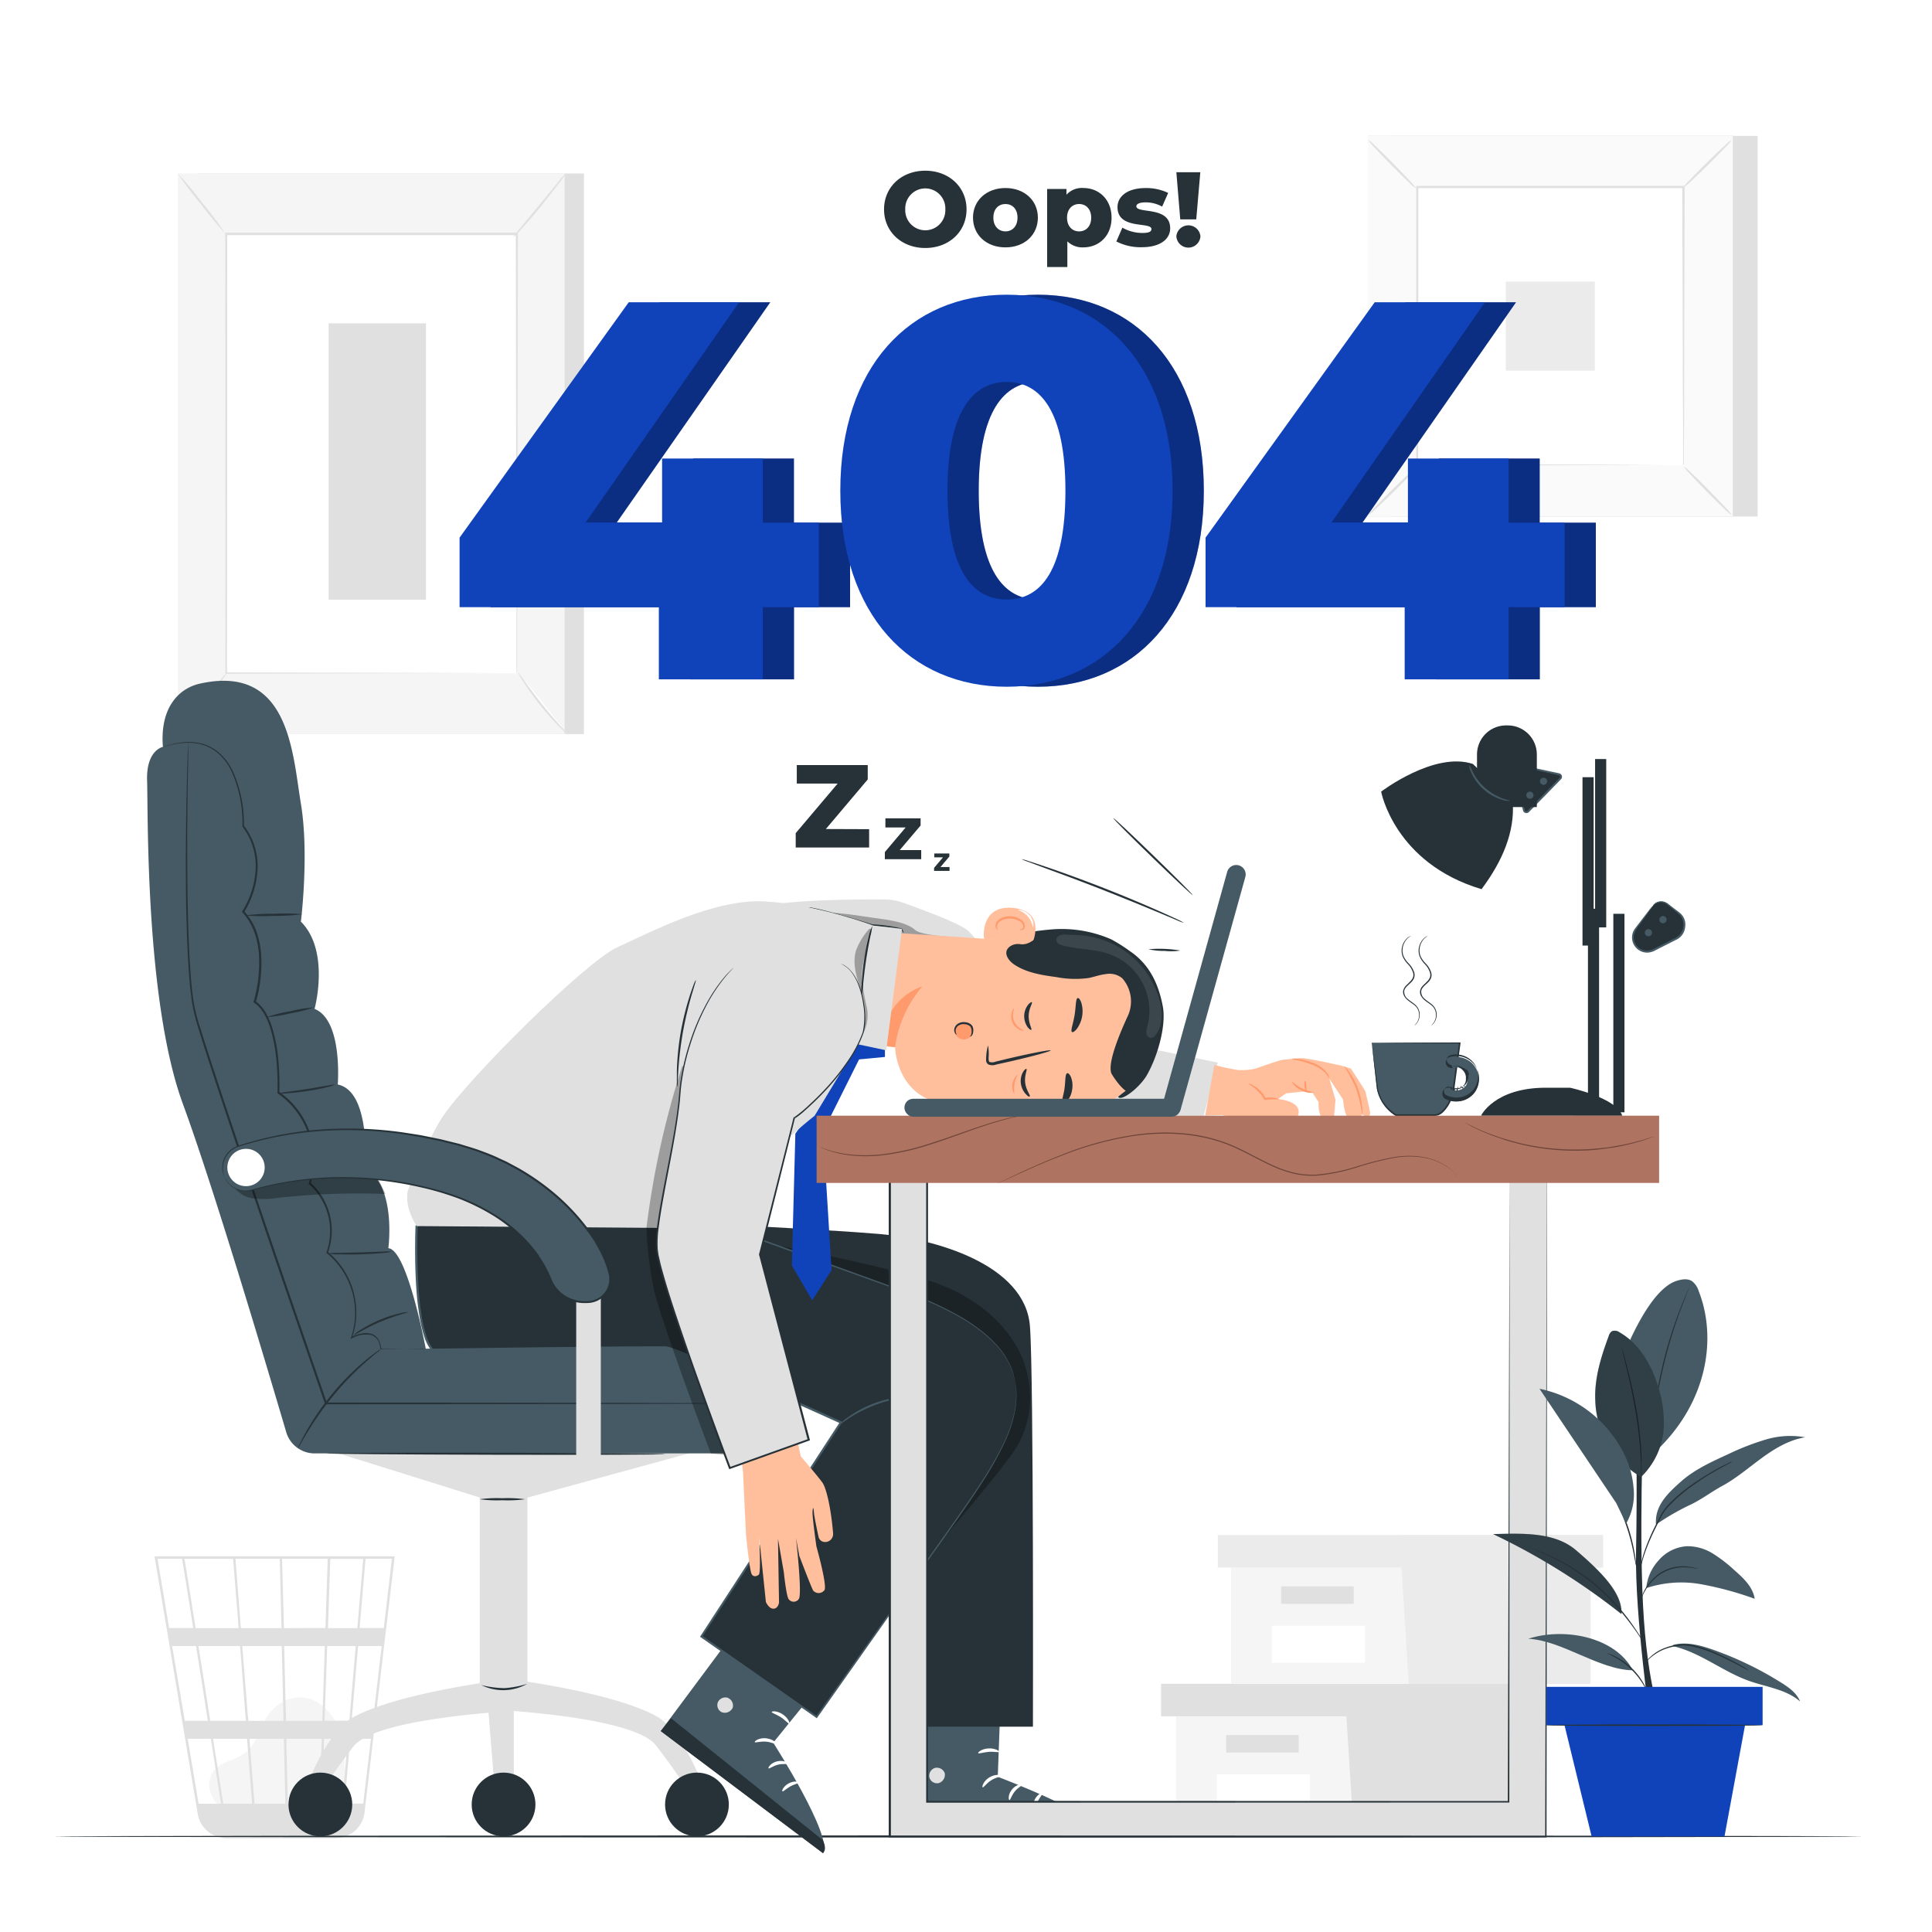 <svg class="animated" id="freepik_stories-404-error-with-a-tired-person" xmlns="http://www.w3.org/2000/svg" viewBox="0 0 500 500" version="1.1" xmlns:xlink="http://www.w3.org/1999/xlink" xmlns:svgjs="http://svgjs.com/svgjs"><style>svg#freepik_stories-404-error-with-a-tired-person:not(.animated) .animable {opacity: 0;}svg#freepik_stories-404-error-with-a-tired-person.animated #freepik--background-complete--inject-107 {animation: 1.5s Infinite  linear floating;animation-delay: 0s;}svg#freepik_stories-404-error-with-a-tired-person.animated #freepik--text-2--inject-107 {animation: 1.5s Infinite  linear floating;animation-delay: 0s;}svg#freepik_stories-404-error-with-a-tired-person.animated #freepik--Numbers--inject-107 {animation: 1.5s Infinite  linear floating;animation-delay: 0s;}svg#freepik_stories-404-error-with-a-tired-person.animated #freepik--text-1--inject-107 {animation: 1.5s Infinite  linear floating;animation-delay: 0s;}            @keyframes floating {                0% {                    opacity: 1;                    transform: translateY(0px);                }                50% {                    transform: translateY(-10px);                }                100% {                    opacity: 1;                    transform: translateY(0px);                }            }        </style><g id="freepik--background-complete--inject-107" class="animable animator-active" style="transform-origin: 247.435px 255.47px;"><path d="M57,467.69c-1.33-1.14-4.29-4.75-2-8.94.83-1.54,2.61-2.3,4.22-3a17.26,17.26,0,0,0,4.63-2.4c2.51-2.14,3.2-5.68,4.87-8.53,1.91-3.27,5.48-5.72,9.25-5.55,4.32.2,7.92,3.72,9.56,7.75s1.69,8.48,1.72,12.83c0,2.4-.09,5.11-1.85,6.73s-4.08,1.51-6.28,1.45l-23.6-.73" style="fill: rgb(245, 245, 245); transform-origin: 71.704px 453.66px;" id="eljq9q64mh8f" class="animable"></path><path d="M102.12,402.78H40l11.18,66.67a7.45,7.45,0,0,0,5.3,5.94l.22.06a4.92,4.92,0,0,0,.55.14,7.48,7.48,0,0,0,1.26.15l0,.06.3-.05H86.54a7.68,7.68,0,0,0,1.52-.15,7.48,7.48,0,0,0,6.28-6.51l5.39-45.94.24-1.83h0l2.14-18.2ZM90.41,445.31H84L84.68,426h7.38ZM92.68,426h6.1l-2.27,19.35H91Zm-18.2,40.8L74.09,450h9.17l-.55,16.81ZM64.56,450h8.91l.39,16.81h-8Zm.69,16.81H57.78c-.71-4.54-1.64-10.44-2.64-16.81h8.8Zm-1-21.45L62.7,426H72.92l.45,19.35Zm9.78,0L73.54,426H84.06l-.64,19.35Zm-.55-24L73,403.4H84.81l-.59,17.92Zm-.62,0H62.33L60.94,403.4H72.4Zm-11.09,0H50.63c-.39-2.48-.77-4.82-1.1-6.93-1.16-7.24-1.59-10-1.83-11H60.32Zm.36,4.64,1.5,19.35H54.41c-.31-2-.62-3.95-.93-5.94-.72-4.57-1.44-9.13-2.12-13.41Zm-8.29,19.35h-6L44.55,426h6.19C51.69,431.94,52.73,438.6,53.79,445.31Zm.73,4.64c.91,5.82,1.81,11.55,2.63,16.81H51.4L48.58,450Zm28.8,16.81L83.88,450H90l-1.44,16.81Zm1.51-45.44.6-17.92H94l-1.53,17.92ZM47.11,403.4c.24,1.29,1.38,8.35,2.89,17.92H43.77l-3-17.92ZM94,466.76h-4.8L90.63,450H96Zm5.33-45.44H93.07L94.6,403.4h6.82Z" style="fill: rgb(224, 224, 224); transform-origin: 71.06px 439.29px;" id="eli5l79pylou" class="animable"></path><rect x="51.03" y="44.89" width="100.1" height="145.09" style="fill: rgb(224, 224, 224); transform-origin: 101.08px 117.435px;" id="elt81gckr244r" class="animable"></rect><rect x="46.02" y="44.89" width="100.1" height="145.09" style="fill: rgb(245, 245, 245); transform-origin: 96.07px 117.435px;" id="el1c3vkqnbmx6" class="animable"></rect><rect x="58.45" y="60.6" width="75.23" height="113.66" style="fill: rgb(255, 255, 255); transform-origin: 96.065px 117.43px;" id="elb7fqmfyznmf" class="animable"></rect><path d="M133.68,174.26s0-.19,0-.56,0-.91,0-1.61c0-1.43,0-3.52,0-6.23,0-5.45,0-13.39-.07-23.41,0-20-.07-48.43-.12-81.85l.25.25-75.22,0h0l.28-.27c0,42.88,0,82.41-.06,113.66l-.22-.22,54.76.12,15.13.05,4,0c.89,0,1.37,0,1.37,0s-.44,0-1.33,0l-3.93,0-15.08.05-54.89.12h-.21v-.22c0-31.25,0-70.78-.06-113.66v-.27h.28l75.22,0h.25v.25c-.05,33.49-.09,61.93-.12,82,0,10-.06,17.92-.07,23.36,0,2.69,0,4.76,0,6.18,0,.69,0,1.22,0,1.58S133.68,174.26,133.68,174.26Z" style="fill: rgb(224, 224, 224); transform-origin: 96.155px 117.285px;" id="elh90qt6yfuoj" class="animable"></path><path d="M146.4,44.89a19.85,19.85,0,0,1-1.79,2.59c-1.16,1.55-2.81,3.67-4.69,6s-3.65,4.31-4.95,5.75a17.79,17.79,0,0,1-2.2,2.24,18.34,18.34,0,0,1,1.91-2.49c1.34-1.63,3-3.64,4.82-5.85l4.81-5.85A18.35,18.35,0,0,1,146.4,44.89Z" style="fill: rgb(224, 224, 224); transform-origin: 139.585px 53.18px;" id="elhsa1rtxx34" class="animable"></path><path d="M134.06,173.89a93.12,93.12,0,0,0,13.12,16.41" style="fill: rgb(255, 255, 255); transform-origin: 140.62px 182.095px;" id="elk2jbuzphjup" class="animable"></path><path d="M147.18,190.3a14.54,14.54,0,0,1-2.28-2.08,69.17,69.17,0,0,1-5-5.58,71.29,71.29,0,0,1-4.36-6.06,14.72,14.72,0,0,1-1.53-2.69,21.53,21.53,0,0,1,1.85,2.48c1.1,1.55,2.65,3.66,4.46,5.93s3.54,4.24,4.81,5.66A21.94,21.94,0,0,1,147.18,190.3Z" style="fill: rgb(224, 224, 224); transform-origin: 140.595px 182.095px;" id="eljojyt6nrx6" class="animable"></path><path d="M46,189.86l13.11-16.18" style="fill: rgb(255, 255, 255); transform-origin: 52.555px 181.77px;" id="elzvg8qveppz9" class="animable"></path><path d="M59.11,173.68a96.11,96.11,0,0,1-6.34,8.26A99.3,99.3,0,0,1,46,189.86c-.11-.09,2.73-3.79,6.35-8.26A103.12,103.12,0,0,1,59.11,173.68Z" style="fill: rgb(224, 224, 224); transform-origin: 52.553px 181.77px;" id="elr8i7rwhl43" class="animable"></path><path d="M46,44.89a92.2,92.2,0,0,1,6.36,7.6,90.76,90.76,0,0,1,5.94,7.95A90,90,0,0,1,52,52.83,90.82,90.82,0,0,1,46,44.89Z" style="fill: rgb(224, 224, 224); transform-origin: 52.15px 52.665px;" id="el8xje7bei4hh" class="animable"></path><rect x="85.05" y="83.68" width="25.19" height="71.52" style="fill: rgb(224, 224, 224); transform-origin: 97.645px 119.44px;" id="elownt4xw5zl" class="animable"></rect><rect x="360.38" y="35.17" width="94.49" height="98.5" style="fill: rgb(224, 224, 224); transform-origin: 407.625px 84.42px;" id="eln8n7zcsq1oa" class="animable"></rect><rect x="353.98" y="35.17" width="94.49" height="98.5" style="fill: rgb(250, 250, 250); transform-origin: 401.225px 84.42px;" id="el7miswjhdh5c" class="animable"></rect><path d="M448.5,133.7H354V35.14H448.5ZM354,133.64h94.43V35.2H354Z" style="fill: rgb(224, 224, 224); transform-origin: 401.25px 84.42px;" id="elur0s80stvdn" class="animable"></path><rect x="366.68" y="48.41" width="69.09" height="72.02" style="fill: rgb(255, 255, 255); transform-origin: 401.225px 84.42px;" id="el28lvsyov067" class="animable"></rect><path d="M366.68,120.91a11.45,11.45,0,0,1-1.7,2c-1.11,1.16-2.66,2.74-4.39,4.45s-3.34,3.24-4.52,4.32a11,11,0,0,1-2,1.66,11.8,11.8,0,0,1,1.7-2c1.1-1.16,2.66-2.74,4.4-4.46s3.35-3.25,4.52-4.33A10.69,10.69,0,0,1,366.68,120.91Z" style="fill: rgb(224, 224, 224); transform-origin: 360.375px 127.125px;" id="el2b71yp8yy34" class="animable"></path><path d="M435.77,120.73a11,11,0,0,1,2,1.7c1.17,1.11,2.74,2.66,4.45,4.4s3.24,3.33,4.33,4.51a11,11,0,0,1,1.66,2,11.45,11.45,0,0,1-2-1.7c-1.16-1.1-2.74-2.66-4.46-4.4s-3.24-3.35-4.33-4.52A11.23,11.23,0,0,1,435.77,120.73Z" style="fill: rgb(224, 224, 224); transform-origin: 441.99px 127.035px;" id="elt4gsjavi1s" class="animable"></path><path d="M435.58,48.6a11.42,11.42,0,0,1,1.71-2c1.1-1.17,2.65-2.74,4.39-4.45s3.33-3.24,4.51-4.32a10.87,10.87,0,0,1,2-1.67,10.91,10.91,0,0,1-1.7,2c-1.1,1.16-2.66,2.74-4.4,4.46s-3.34,3.24-4.52,4.33A10.82,10.82,0,0,1,435.58,48.6Z" style="fill: rgb(224, 224, 224); transform-origin: 441.885px 42.38px;" id="ell8cpj82dmb" class="animable"></path><path d="M366.49,48.78a11.42,11.42,0,0,1-2-1.71c-1.16-1.1-2.74-2.65-4.45-4.39s-3.24-3.34-4.32-4.51a10.87,10.87,0,0,1-1.67-2,10.91,10.91,0,0,1,2,1.7c1.16,1.1,2.74,2.65,4.46,4.4s3.24,3.34,4.33,4.52A10.32,10.32,0,0,1,366.49,48.78Z" style="fill: rgb(224, 224, 224); transform-origin: 360.27px 42.475px;" id="elfngzhh6md5e" class="animable"></path><path d="M435.58,120.43s0-.13,0-.35,0-.58,0-1c0-.9,0-2.2,0-3.89,0-3.41,0-8.37-.07-14.67,0-12.62-.08-30.59-.14-52.1l.27.26-68.89,0h0l.31-.3c0,26.43,0,51.16-.05,72l-.26-.27,49.89.14,14,.07,3.71,0h1a2.22,2.22,0,0,1,.33,0h-.3l-.93,0-3.66,0-13.95.07-50.06.13h-.26v-.26c0-20.86,0-45.59,0-72V48.1h.31l68.89,0h.27v.27c-.06,21.58-.11,39.61-.14,52.27,0,6.27,0,11.22-.07,14.61q0,2.5,0,3.84c0,.42,0,.74,0,1A2,2,0,0,1,435.58,120.43Z" style="fill: rgb(224, 224, 224); transform-origin: 401.255px 84.31px;" id="el1gjisjs1j4r" class="animable"></path><rect x="389.7" y="72.89" width="23.05" height="23.05" style="fill: rgb(235, 235, 235); transform-origin: 401.225px 84.415px;" id="el599fasa21vf" class="animable"></rect><polygon points="304.37 444.18 304.37 474.29 348.4 474.29 396.97 474.29 396.97 444.18 304.37 444.18" style="fill: rgb(245, 245, 245); transform-origin: 350.67px 459.235px;" id="elq1aqzrb576" class="animable"></polygon><polygon points="300.48 435.76 300.48 444.18 400.2 444.18 400.2 435.76 348.4 435.76 300.48 435.76" style="fill: rgb(224, 224, 224); transform-origin: 350.34px 439.97px;" id="elv6peqpu2ise" class="animable"></polygon><polygon points="350.34 474.29 396.97 474.29 396.97 444.18 400.2 444.18 400.2 435.76 348.4 435.76 348.4 443.4 350.34 474.29" style="fill: rgb(224, 224, 224); transform-origin: 374.3px 455.025px;" id="elxyoyd180ztl" class="animable"></polygon><rect x="317.32" y="449.03" width="18.78" height="4.53" style="fill: rgb(224, 224, 224); transform-origin: 326.71px 451.295px;" id="elvbl80p7beuo" class="animable"></rect><rect x="314.9" y="459.23" width="24.11" height="9.57" style="fill: rgb(255, 255, 255); transform-origin: 326.955px 464.015px;" id="elgl2f0r55ts" class="animable"></rect><polygon points="318.61 405.69 318.61 435.8 362.65 435.8 411.21 435.8 411.21 405.69 318.61 405.69" style="fill: rgb(245, 245, 245); transform-origin: 364.91px 420.745px;" id="elwt1677ptnk" class="animable"></polygon><polygon points="315.17 397.27 315.17 405.69 414.9 405.69 414.9 397.27 363.09 397.27 315.17 397.27" style="fill: rgb(235, 235, 235); transform-origin: 365.035px 401.48px;" id="elv8wuyvrkwmn" class="animable"></polygon><polygon points="364.59 435.8 411.66 435.8 411.66 405.69 414.45 405.69 414.45 397.27 362.65 397.27 362.65 404.91 364.59 435.8" style="fill: rgb(235, 235, 235); transform-origin: 388.55px 416.535px;" id="el7i20y80cjyk" class="animable"></polygon><rect x="331.56" y="410.54" width="18.78" height="4.53" style="fill: rgb(224, 224, 224); transform-origin: 340.95px 412.805px;" id="elhf6j2xzpbje" class="animable"></rect><rect x="329.15" y="420.74" width="24.11" height="9.57" style="fill: rgb(255, 255, 255); transform-origin: 341.205px 425.525px;" id="elierny3h817c" class="animable"></rect></g><g id="freepik--Floor--inject-107" class="animable" style="transform-origin: 248px 475.27px;"><path d="M482.21,475.28c0,.14-104.87.26-234.2.26s-234.22-.12-234.22-.26S118.64,475,248,475,482.21,475.13,482.21,475.28Z" style="fill: rgb(38, 50, 56); transform-origin: 248px 475.27px;" id="el9ms9uqxls2n" class="animable"></path></g><g id="freepik--text-2--inject-107" class="animable" style="transform-origin: 225.835px 211.695px;"><path d="M245.74,224.39v1h-4v-.79l2.3-2.72h-2.24v-1h3.89v.79l-2.3,2.72Z" style="fill: rgb(38, 50, 56); transform-origin: 243.74px 223.135px;" id="elrsbrlxlls3o" class="animable"></path><path d="M238.41,220v2.36H229v-1.85l5.38-6.36h-5.24v-2.36h9.11v1.85L232.85,220Z" style="fill: rgb(38, 50, 56); transform-origin: 233.705px 217.075px;" id="elvpbcd8xx16" class="animable"></path><path d="M224.93,214.59v4.75h-19v-3.72l10.85-12.83H206.21V198h18.36v3.72l-10.84,12.83Z" style="fill: rgb(38, 50, 56); transform-origin: 215.43px 208.67px;" id="elz3acyfpdeus" class="animable"></path></g><g id="freepik--Numbers--inject-107" class="animable" style="transform-origin: 265.97px 127px;"><path d="M220,157.14H205.49v18.67h-26.9V157.14H127v-18l43.76-60.91h28.58l-39.73,57h19.8V118.67h26.06v16.59H220Z" style="fill: rgb(16, 66, 185); transform-origin: 173.5px 127.02px;" id="elf68zrbem8vj" class="animable"></path><path d="M225.55,127c0-32.19,18.12-50.73,43.07-50.73S311.55,94.84,311.55,127s-18.12,50.73-42.93,50.73S225.55,159.23,225.55,127Zm58.26,0c0-20.49-6.41-28.15-15.19-28.15s-15.33,7.66-15.33,28.15,6.41,28.16,15.33,28.16S283.81,147.52,283.81,127Z" style="fill: rgb(16, 66, 185); transform-origin: 268.55px 127px;" id="elmn0gkembcas" class="animable"></path><path d="M413,157.14h-14.5v18.67h-26.9V157.14H320v-18l43.77-60.91h28.57l-39.72,57h19.79V118.67h26.06v16.59H413Z" style="fill: rgb(16, 66, 185); transform-origin: 366.5px 127.02px;" id="eln8tfhi03pwo" class="animable"></path><g id="elgnf7vtceraw"><g style="opacity: 0.3; transform-origin: 270px 127px;" class="animable"><path d="M220,157.14H205.49v18.67h-26.9V157.14H127v-18l43.76-60.91h28.58l-39.73,57h19.8V118.67h26.06v16.59H220Z" id="el0dx6ihg9ythu" class="animable" style="transform-origin: 173.5px 127.02px;"></path><path d="M225.55,127c0-32.19,18.12-50.73,43.07-50.73S311.55,94.84,311.55,127s-18.12,50.73-42.93,50.73S225.55,159.23,225.55,127Zm58.26,0c0-20.49-6.41-28.15-15.19-28.15s-15.33,7.66-15.33,28.15,6.41,28.16,15.33,28.16S283.81,147.52,283.81,127Z" id="ele6nt9e40t6o" class="animable" style="transform-origin: 268.55px 127px;"></path><path d="M413,157.14h-14.5v18.67h-26.9V157.14H320v-18l43.77-60.91h28.57l-39.72,57h19.79V118.67h26.06v16.59H413Z" id="elp650hub2xg" class="animable" style="transform-origin: 366.5px 127.02px;"></path></g></g><path d="M211.91,157.14h-14.5v18.67h-26.9V157.14H118.94v-18l43.77-60.91h28.57l-39.72,57h19.79V118.67h26.06v16.59h14.5Z" style="fill: rgb(16, 66, 185); transform-origin: 165.425px 127.02px;" id="elxc3ogwqww8" class="animable"></path><path d="M217.47,127c0-32.19,18.12-50.73,43.07-50.73S303.47,94.84,303.47,127s-18.12,50.73-42.93,50.73S217.47,159.23,217.47,127Zm58.26,0c0-20.49-6.41-28.15-15.19-28.15s-15.33,7.66-15.33,28.15,6.41,28.16,15.33,28.16S275.73,147.52,275.73,127Z" style="fill: rgb(16, 66, 185); transform-origin: 260.47px 127px;" id="eldwnrodf1x8w" class="animable"></path><path d="M404.93,157.14h-14.5v18.67h-26.9V157.14H312v-18l43.77-60.91H384.3l-39.72,57h19.79V118.67h26.06v16.59h14.5Z" style="fill: rgb(16, 66, 185); transform-origin: 358.465px 127.02px;" id="elep5bg8kn0ar" class="animable"></path></g><g id="freepik--text-1--inject-107" class="animable" style="transform-origin: 269.73px 56.64px;"><path d="M228.79,54.18c0-5.77,4.53-10,10.67-10s10.68,4.22,10.68,10-4.53,10-10.68,10S228.79,59.94,228.79,54.18Zm15.86,0a5.19,5.19,0,1,0-10.37,0,5.19,5.19,0,1,0,10.37,0Z" style="fill: rgb(38, 50, 56); transform-origin: 239.465px 54.18px;" id="eljssd09lcuo" class="animable"></path><path d="M251.81,56.32c0-4.48,3.54-7.66,8.4-7.66s8.39,3.18,8.39,7.66-3.48,7.7-8.39,7.7S251.81,60.81,251.81,56.32Zm11.52,0c0-2.25-1.34-3.52-3.12-3.52s-3.13,1.27-3.13,3.52,1.37,3.56,3.13,3.56S263.33,58.59,263.33,56.32Z" style="fill: rgb(38, 50, 56); transform-origin: 260.205px 56.34px;" id="el5acw043h5ns" class="animable"></path><path d="M287.67,56.34c0,4.72-3.26,7.68-7.3,7.68a5.55,5.55,0,0,1-4.14-1.56V69.1H271V48.91h5v1.48a5.38,5.38,0,0,1,4.39-1.73C284.41,48.66,287.67,51.62,287.67,56.34Zm-5.27,0c0-2.25-1.37-3.54-3.12-3.54s-3.13,1.29-3.13,3.54,1.37,3.54,3.13,3.54S282.4,58.59,282.4,56.34Z" style="fill: rgb(38, 50, 56); transform-origin: 279.335px 58.872px;" id="elclbfm5jlv8r" class="animable"></path><path d="M288.91,62.49l1.56-3.57a10.45,10.45,0,0,0,5.19,1.37c1.75,0,2.33-.38,2.33-1,0-2-8.78.27-8.78-5.68,0-2.8,2.58-4.94,7.24-4.94a13.06,13.06,0,0,1,5.87,1.26l-1.56,3.54a8.74,8.74,0,0,0-4.28-1.1c-1.76,0-2.39.5-2.39,1,0,2.05,8.75-.17,8.75,5.73,0,2.74-2.52,4.88-7.35,4.88A13.69,13.69,0,0,1,288.91,62.49Z" style="fill: rgb(38, 50, 56); transform-origin: 295.875px 56.326px;" id="eli0lkvfl58b" class="animable"></path><path d="M304.44,61.14a3.13,3.13,0,0,1,6.23,0,3.12,3.12,0,0,1-6.23,0Zm0-16.57h6.2l-1.05,12.21h-4.14Z" style="fill: rgb(38, 50, 56); transform-origin: 307.555px 54.327px;" id="el3e6ljsz2b1o" class="animable"></path></g><g id="freepik--Character--inject-107" class="animable" style="transform-origin: 196.331px 327.895px;"><rect x="124.16" y="383.35" width="12.34" height="59.27" style="fill: rgb(224, 224, 224); transform-origin: 130.33px 412.985px;" id="elb5ye35un6ft" class="animable"></rect><path d="M86.19,375.72c.2,0,38,11.85,38,11.85h12.33l43.29-11.85Z" style="fill: rgb(224, 224, 224); transform-origin: 133px 381.645px;" id="elkaky439o69i" class="animable"></path><path d="M51.7,176.93c-5.47,1.23-10.36,6.28-9.54,16.36,0,0-4.36.82-4.09,8.73s-.54,57,9.27,83.7c8.07,21.95,22,68.9,26.74,84.93a7.66,7.66,0,0,0,7.35,5.49H188.15a14,14,0,0,0,13.94-14.54h0A14,14,0,0,0,188,348.23l-77.82.81s-4.77-25.7-9.68-26c0,0,2.18-16.09-6-20.72,0,0,1.63-19.86-7.09-21.65,0,0,1.36-16.62-6-19.57,0,0,4.09-14.95-3.54-22.58,0,0,2.18-17.45,0-30.54S74.89,171.76,51.7,176.93Z" style="fill: rgb(69, 90, 100); transform-origin: 120.079px 276.165px;" id="elog6bo16l8sk" class="animable"></path><path d="M193.62,363.22s-.18,0-.54,0l-1.58,0-6.13.05-22.85.07-78.19.09h-.18l-.06-.17-11-31.9c-6.39-18.69-12.44-36.51-17.77-52.77-1.33-4.07-2.61-8-3.81-11.92a53.42,53.42,0,0,1-1.54-5.8,26.86,26.86,0,0,1-.46-2.9c-.11-1-.28-1.92-.34-2.87-.69-7.59-.85-14.69-1-21.16-.17-12.94,0-23.42.18-30.65.1-3.61.18-6.41.23-8.33l.09-2.17c0-.49.05-.73.05-.73s0,.25,0,.73,0,1.23,0,2.17c0,1.92-.08,4.73-.14,8.33-.1,7.24-.23,17.71,0,30.65.14,6.46.32,13.55,1,21.12.07,1,.23,1.89.34,2.85a26,26,0,0,0,.47,2.87A52.31,52.31,0,0,0,52,266.58c1.2,3.87,2.49,7.83,3.83,11.9,5.35,16.25,11.42,34.06,17.8,52.75,3.8,11,7.48,21.78,11,31.91l-.24-.17,78.19.09,22.85.07,6.13,0,1.58,0C193.44,363.2,193.62,363.22,193.62,363.22Z" style="fill: rgb(38, 50, 56); transform-origin: 120.86px 277.745px;" id="elwanjnirwqg" class="animable"></path><path d="M98.57,349.16a6.57,6.57,0,0,1-1,.87c-.67.53-1.62,1.33-2.76,2.33a76.9,76.9,0,0,0-8.28,8.52,80.91,80.91,0,0,0-6.9,9.67c-.79,1.3-1.41,2.37-1.82,3.12a6.62,6.62,0,0,1-.7,1.13,6.44,6.44,0,0,1,.52-1.22c.36-.78.93-1.88,1.68-3.21a68.17,68.17,0,0,1,6.82-9.83,65,65,0,0,1,8.44-8.46c1.18-1,2.17-1.73,2.87-2.21A6.23,6.23,0,0,1,98.57,349.16Z" style="fill: rgb(38, 50, 56); transform-origin: 87.84px 361.98px;" id="eldnxpwrgv8e4" class="animable"></path><path d="M110.18,349s-.26,0-.77,0l-2.24.06-8.6.14h-.11v-.11l-.18-1.06a8.18,8.18,0,0,0-.39-1,3,3,0,0,0-1.71-1.49,7.14,7.14,0,0,0-5.1.81l-.36.17.13-.37a19.56,19.56,0,0,0,.5-10.95,19.78,19.78,0,0,0-6.78-10.87l-.13-.1.06-.15A16.37,16.37,0,0,0,80,306.47l-.13-.1.06-.16a20.78,20.78,0,0,0-8-23.19l-.12-.08v-.14a68.39,68.39,0,0,0-.26-8.27,42.25,42.25,0,0,0-1.55-8.3c-.82-2.62-2.06-5.24-4.25-6.76l-.16-.11.06-.18A36.29,36.29,0,0,0,67,246.8,22.14,22.14,0,0,0,65.74,241a16,16,0,0,0-3-4.89l-.12-.14.09-.15a22.65,22.65,0,0,0,3.48-11.61,16.89,16.89,0,0,0-3.44-10.29l0-.06v-.07a32.78,32.78,0,0,0-2.91-14.34,14.1,14.1,0,0,0-3.68-4.73,11.15,11.15,0,0,0-4.53-2.19,14.28,14.28,0,0,0-4.06-.28l-1.63.18-1.34.27c-.8.15-1.39.37-1.79.46s-.62.15-.62.15a24,24,0,0,1,2.38-.72l1.34-.3,1.65-.21a14.14,14.14,0,0,1,4.11.24,11.17,11.17,0,0,1,4.66,2.19,14.28,14.28,0,0,1,3.79,4.8,32.93,32.93,0,0,1,3,14.49l0-.12a17.26,17.26,0,0,1,3.56,10.53,23.12,23.12,0,0,1-3.52,11.87l0-.29a16.65,16.65,0,0,1,3.11,5,22.49,22.49,0,0,1,1.3,6,36.47,36.47,0,0,1-1.35,12.58L66,259c2.37,1.65,3.62,4.37,4.46,7a41.4,41.4,0,0,1,1.58,8.4,67.47,67.47,0,0,1,.25,8.34l-.11-.23a21.27,21.27,0,0,1,8.21,23.78l-.07-.27a16.79,16.79,0,0,1,4.54,18.18l-.07-.25a20,20,0,0,1,6.88,11.12,19.78,19.78,0,0,1-.57,11.15l-.22-.2a10.52,10.52,0,0,1,2.69-.9,5.19,5.19,0,0,1,2.66.11A3.25,3.25,0,0,1,98.11,347a8.11,8.11,0,0,1,.4,1.1l.18,1.1-.12-.11,8.6,0h2.24Z" style="fill: rgb(38, 50, 56); transform-origin: 76.185px 270.613px;" id="eld0grxsqz48g" class="animable"></path><g id="elpjayoh7ojr"><g style="opacity: 0.3; transform-origin: 79.97px 306.153px;" class="animable"><path d="M95.9,302l-35.69,4.6a7.09,7.09,0,0,0,5.2,3.53A22.43,22.43,0,0,0,71.9,310a193,193,0,0,1,27.83-1A40.09,40.09,0,0,0,95.9,302Z" id="eldze2xgd4w" class="animable" style="transform-origin: 79.97px 306.153px;"></path></g></g><path d="M78.26,236.59a51.5,51.5,0,0,1-7.42.43,55.61,55.61,0,0,1-7.43-.1,51.5,51.5,0,0,1,7.42-.43A55.53,55.53,0,0,1,78.26,236.59Z" style="fill: rgb(38, 50, 56); transform-origin: 70.835px 236.755px;" id="el16iapjgbha2" class="animable"></path><path d="M77.93,466s5.71-17.42,13.58-21.64c12.64-6.77,41.79-10,41.79-10l3.19,8.24s-38.87,1.53-45,9.37a163.15,163.15,0,0,0-9.76,14Z" style="fill: rgb(224, 224, 224); transform-origin: 107.21px 450.18px;" id="el396qlccaw9o" class="animable"></path><circle cx="82.91" cy="467" r="8.25" style="fill: rgb(38, 50, 56); transform-origin: 82.91px 467px;" id="elgnj5mvco3qj" class="animable"></circle><path d="M183.28,465.69s-5.71-17.42-13.58-21.64c-12.64-6.77-41.78-10-41.78-10l-3.2,8.24s38.87,1.53,45,9.38a162.16,162.16,0,0,1,9.76,14Z" style="fill: rgb(224, 224, 224); transform-origin: 154px 449.87px;" id="elwq7c4dqzv5k" class="animable"></path><circle cx="180.37" cy="467" r="8.25" style="fill: rgb(38, 50, 56); transform-origin: 180.37px 467px;" id="elof3j1jdspb" class="animable"></circle><polyline points="126.07 438.8 127.88 461.22 132.98 462.23 132.98 438.8" style="fill: rgb(224, 224, 224); transform-origin: 129.525px 450.515px;" id="elaaat35wuff4" class="animable"></polyline><circle cx="130.32" cy="467" r="8.25" style="fill: rgb(38, 50, 56); transform-origin: 130.32px 467px;" id="el5eh6fax0ww4" class="animable"></circle><path d="M69,263.24a38.38,38.38,0,0,1,6.08-1.52,37.85,37.85,0,0,1,6.19-1,38,38,0,0,1-6.08,1.52A38.19,38.19,0,0,1,69,263.24Z" style="fill: rgb(38, 50, 56); transform-origin: 75.135px 261.98px;" id="elwzmti3iyzef" class="animable"></path><path d="M86.68,280.69a8.33,8.33,0,0,1-2.05.66c-1.29.33-3.08.71-5.08,1s-3.82.5-5.14.58a8.1,8.1,0,0,1-2.15,0c0-.15,3.24-.46,7.21-1.09S86.64,280.55,86.68,280.69Z" style="fill: rgb(38, 50, 56); transform-origin: 79.47px 281.836px;" id="el5u2u22efvc7" class="animable"></path><path d="M101.42,323.91a9.93,9.93,0,0,1-2.38.36c-1.48.15-3.53.28-5.8.35s-4.32,0-5.81,0a9.93,9.93,0,0,1-2.39-.23,12.08,12.08,0,0,1,2.4-.14l5.79-.13,5.78-.2A12.08,12.08,0,0,1,101.42,323.91Z" style="fill: rgb(38, 50, 56); transform-origin: 93.23px 324.253px;" id="elpn5vwmk5ao" class="animable"></path><path d="M105.57,339.57c0,.16-3.32.88-7.19,2.53s-6.73,3.53-6.82,3.4a7.53,7.53,0,0,1,1.8-1.36,33.12,33.12,0,0,1,4.82-2.52,32.19,32.19,0,0,1,5.16-1.7A8.6,8.6,0,0,1,105.57,339.57Z" style="fill: rgb(38, 50, 56); transform-origin: 98.565px 342.538px;" id="elcqyomtzjvtc" class="animable"></path><path d="M172.29,376.33c0,.14-19.67.22-43.93.16s-43.94-.2-43.94-.35,19.67-.22,43.94-.17S172.29,376.18,172.29,376.33Z" style="fill: rgb(38, 50, 56); transform-origin: 128.355px 376.232px;" id="elw5shs6z5gmc" class="animable"></path><path d="M135.88,388a32.65,32.65,0,0,1-5.87.26,32.72,32.72,0,0,1-5.88-.26,33.87,33.87,0,0,1,5.88-.26A33.8,33.8,0,0,1,135.88,388Z" style="fill: rgb(38, 50, 56); transform-origin: 130.005px 388.002px;" id="eldsqegloqpig" class="animable"></path><path d="M136.44,435.78a12.7,12.7,0,0,1-11.88.31,26,26,0,0,0,6,.8A26,26,0,0,0,136.44,435.78Z" style="fill: rgb(38, 50, 56); transform-origin: 130.5px 436.597px;" id="el2nfn7r6fjvy" class="animable"></path><path d="M257.92,250.53s-4.7-7.21-7.42-9.67c-2.1-1.89-12.29-5.64-16.87-7.27a14,14,0,0,0-4.57-.8c-6-.06-21.86,0-29.94,1.44-10.07,1.84,56.74,54.38,56.74,54.38l55.65.13L315.15,275,278,267.33l-20.5-16.26" style="fill: rgb(224, 224, 224); transform-origin: 256.618px 260.758px;" id="elb3c6rtw7owt" class="animable"></path><g id="elbav4xonolbu"><g style="opacity: 0.3; transform-origin: 232.42px 239.42px;" class="animable"><path d="M214.5,236.13s3.68.18,8.81,1,10.76,1.08,13.58,3.58c1.89,1.67,13.45,2,13.45,2l-16-.59Z" id="eldnomlweimwh" class="animable" style="transform-origin: 232.42px 239.42px;"></path></g></g><path d="M209.22,234.81a3.79,3.79,0,0,1,1,.12c.65.12,1.6.31,2.75.6,2.31.57,5.47,1.45,8.94,2.49l3.83,1.19h-.06a41,41,0,0,1,7.74,1.09h0l0,0a5.29,5.29,0,0,1,.48,1.24,6.13,6.13,0,0,1-.68-1.14l.06.06a62.67,62.67,0,0,0-7.69-.81h-.06l-3.84-1.16-8.88-2.63-2.7-.77A3.78,3.78,0,0,1,209.22,234.81Z" style="fill: rgb(38, 50, 56); transform-origin: 221.56px 238.175px;" id="elbjzqjnn2ncg" class="animable"></path><path d="M354.6,288.22c.08-.42-1.1-5.21-1.22-5.69s-3.78-6-3.78-6l-2-.61s-9.3-2.21-11.18-2.08l-1.31.14s-2.44.18-3.4.35-6.91,2.26-6.91,2.26a16.61,16.61,0,0,1-4.44.33,59.11,59.11,0,0,1-6.09-1.32l-2.38,13.1,4.5-.14a22.66,22.66,0,0,0,4.33,1.07c1.62.11,6.21.61,6.21.61s7.09,3,8.87-1.18-5.06-4.61-5.06-4.61l2.12-1.5,5.43-.56,1.41.45,1.55,2.4s-.42,5.3,3,4.94l.9-.1.48-5.44-1.62-5.5,3.58,5.43s.31,4.7,1.86,5.31a.81.81,0,0,0,.38.07c1.88-.06,2.25-.59,2.25-.59l.39-.95S354.33,289.65,354.6,288.22Z" style="fill: rgb(255, 191, 157); transform-origin: 333.247px 282.558px;" id="elnzhe3iqv86g" class="animable"></path><path d="M334.27,274a4.6,4.6,0,0,1,1.7.07,16.34,16.34,0,0,1,4,1.07,8.31,8.31,0,0,1,3.37,2.4,2.88,2.88,0,0,1,.74,1.55c-.09,0-.34-.57-1-1.31a9.34,9.34,0,0,0-3.3-2.16C336.84,274.45,334.24,274.19,334.27,274Z" style="fill: rgb(255, 154, 108); transform-origin: 339.175px 276.521px;" id="el2m2hvxaz1ze" class="animable"></path><path d="M337.77,279.72c.14,0,.24.57.31,1.25s.09,1.26-.05,1.3-.39-.52-.47-1.24S337.62,279.71,337.77,279.72Z" style="fill: rgb(255, 154, 108); transform-origin: 337.835px 280.996px;" id="elnssw0xogqs" class="animable"></path><path d="M334.27,279.9c.11-.1,1.1,1,2.68,1.76s3,1,3,1.12a4.94,4.94,0,0,1-3.25-.66A4.82,4.82,0,0,1,334.27,279.9Z" style="fill: rgb(255, 154, 108); transform-origin: 337.11px 281.362px;" id="ellw47fre1ktn" class="animable"></path><path d="M322.93,280.39a2.92,2.92,0,0,1,1.4.5A7.83,7.83,0,0,1,327,283.3a9.11,9.11,0,0,1,.58,1l-.27-.14a7,7,0,0,1,3.89.33,32,32,0,0,0-3.81.17l-.18,0-.09-.16a9,9,0,0,0-.55-.93A12.83,12.83,0,0,0,322.93,280.39Z" style="fill: rgb(255, 154, 108); transform-origin: 327.065px 282.525px;" id="elzb0ifns13o" class="animable"></path><path d="M347.8,275.87a6.09,6.09,0,0,1,1.35,1.51,18.33,18.33,0,0,1,2.3,4.32,17.84,17.84,0,0,1,1.07,4.78,5.84,5.84,0,0,1,0,2,37.91,37.91,0,0,0-1.52-6.62A38.24,38.24,0,0,0,347.8,275.87Z" style="fill: rgb(255, 154, 108); transform-origin: 350.203px 282.175px;" id="elxqho61gcvrf" class="animable"></path><path d="M259.22,432.78l-1,27.06S285.35,470,285.65,475l-52.54-.11L233,432.65Z" style="fill: rgb(69, 90, 100); transform-origin: 259.325px 453.825px;" id="elvfup0pz8ffb" class="animable"></path><path d="M242,457.53a2.13,2.13,0,0,0-1.48,2.44,2.05,2.05,0,0,0,2.41,1.5,2.26,2.26,0,0,0,1.56-2.6,2.15,2.15,0,0,0-2.68-1.28" style="fill: rgb(224, 224, 224); transform-origin: 242.507px 459.499px;" id="elouqdygktdw9" class="animable"></path><path d="M233.11,474.88l.16-4.26,50.31,1.7s2.33,1,2.07,2.67Z" style="fill: rgb(38, 50, 56); transform-origin: 259.39px 472.805px;" id="elbgx0mdrx4bb" class="animable"></path><path d="M259.05,459.57c0,.26-1.3.37-2.56,1.19s-1.94,1.9-2.18,1.8.15-1.58,1.7-2.55S259.1,459.34,259.05,459.57Z" style="fill: rgb(255, 255, 255); transform-origin: 256.648px 460.952px;" id="el1t68unzvzq6" class="animable"></path><path d="M264.55,461.86c.06.25-1.05.68-1.93,1.77s-1.12,2.23-1.38,2.22-.42-1.47.7-2.79S264.55,461.62,264.55,461.86Z" style="fill: rgb(255, 255, 255); transform-origin: 262.802px 463.805px;" id="eltsd9tmubv1" class="animable"></path><path d="M267.67,468.46c-.24.06-.59-1.22.07-2.63s1.86-2,2-1.74-.64,1-1.16,2.12S267.92,468.44,267.67,468.46Z" style="fill: rgb(255, 255, 255); transform-origin: 268.558px 466.246px;" id="el0vofh3yzufxd" class="animable"></path><path d="M258.6,453.38c-.11.23-1.29-.12-2.74,0s-2.58.55-2.71.33.95-1.13,2.66-1.22S258.72,453.18,258.6,453.38Z" style="fill: rgb(255, 255, 255); transform-origin: 255.874px 453.127px;" id="elujveboeij5i" class="animable"></path><path d="M217.11,430l-17,21S215.73,475.4,213,479.6L171,448l25.21-33.87Z" style="fill: rgb(69, 90, 100); transform-origin: 194.055px 446.865px;" id="elq7c16e6u5b" class="animable"></path><path d="M188.46,439.42a2.16,2.16,0,0,0-2.66,1.07,2.06,2.06,0,0,0,1,2.64,2.27,2.27,0,0,0,2.81-1.14,2.14,2.14,0,0,0-1.38-2.63" style="fill: rgb(224, 224, 224); transform-origin: 187.669px 441.279px;" id="ell1sv3clg4a" class="animable"></path><path d="M171,448l2.67-3.31,39.25,31.52s1.26,2.22.06,3.38Z" style="fill: rgb(38, 50, 56); transform-origin: 192.249px 462.14px;" id="eldcs1uumbouc" class="animable"></path><path d="M200.91,451.31c-.16.2-1.26-.48-2.76-.58s-2.69.36-2.82.13,1.07-1.17,2.89-1S201.1,451.15,200.91,451.31Z" style="fill: rgb(255, 255, 255); transform-origin: 198.126px 450.593px;" id="elceq7id9x3oh" class="animable"></path><path d="M203.94,456.44c-.1.24-1.25-.08-2.6.26s-2.24,1.11-2.44.95.55-1.42,2.23-1.82S204.09,456.24,203.94,456.44Z" style="fill: rgb(255, 255, 255); transform-origin: 201.41px 456.696px;" id="elsuw3c44w4q9" class="animable"></path><path d="M202.48,463.59c-.22-.09.26-1.33,1.64-2.06s2.66-.45,2.62-.21-1.09.38-2.2,1S202.7,463.73,202.48,463.59Z" style="fill: rgb(255, 255, 255); transform-origin: 204.585px 462.334px;" id="elyesugtpkrfg" class="animable"></path><path d="M204.26,446.08c-.22.12-.95-.87-2.17-1.66s-2.4-1.11-2.37-1.36,1.44-.34,2.87.62S204.48,446,204.26,446.08Z" style="fill: rgb(255, 255, 255); transform-origin: 202.016px 444.492px;" id="el7o49me7bp1" class="animable"></path><path d="M256.51,243.27a91.29,91.29,0,0,1,15.54-2.73,32,32,0,0,1,15.44,2.52c.72.33,5.54,3.11,5.39,3.89-.1.56-4.65-1.27-5.16-1-4.92,2.35-10.62,2.64-16,1.76a71.57,71.57,0,0,1-15.21-4.41" style="fill: rgb(38, 50, 56); transform-origin: 274.697px 244.296px;" id="elt9uc8uvc7qi" class="animable"></path><path d="M229.32,241.27l47.26,3.11c13.2.65,23.82,8.86,22.81,22l-.16,1.21a23.63,23.63,0,0,1-24.68,20.42c-11.44-.63-24.07-1.46-30.12-2.36C231.88,283.83,231.64,271,231.64,271s-1.12-.14-4.82-.48l-12-8.65h0Z" style="fill: rgb(255, 191, 157); transform-origin: 257.138px 264.657px;" id="el9un3bc8p3nc" class="animable"></path><path d="M231.64,271a30.54,30.54,0,0,1,7.05-15.7s-10,2.66-10.55,15.34Z" style="fill: rgb(255, 154, 108); transform-origin: 233.415px 263.15px;" id="el6mw7cd92k0v" class="animable"></path><path d="M265.65,276.64c.26.2-.58,1.69-.33,3.62s1.4,3.22,1.19,3.46-.54-.05-1.07-.61a5,5,0,0,1-1.24-2.74,4.76,4.76,0,0,1,.55-2.92C265.13,276.8,265.53,276.55,265.65,276.64Z" style="fill: rgb(38, 50, 56); transform-origin: 265.347px 280.214px;" id="el6ew95set1q6" class="animable"></path><path d="M267.05,259.38c.23.23-.8,1.59-.83,3.54s.93,3.39.68,3.59c-.1.11-.52-.13-1-.76a5,5,0,0,1-.84-2.88,4.77,4.77,0,0,1,1-2.81C266.52,259.47,267,259.27,267.05,259.38Z" style="fill: rgb(38, 50, 56); transform-origin: 266.071px 262.943px;" id="elqprt76shgx" class="animable"></path><path d="M255.71,270.55a13.27,13.27,0,0,1,.14,3.21c0,.5,0,1,.34,1.11a2.51,2.51,0,0,0,1.51-.13l3.95-.95c5.62-1.3,10.21-2.17,10.26-1.94s-4.46,1.46-10.08,2.76l-4,.89a2.9,2.9,0,0,1-2,0,1.24,1.24,0,0,1-.61-.91,3.43,3.43,0,0,1,0-.85A12.6,12.6,0,0,1,255.71,270.55Z" style="fill: rgb(38, 50, 56); transform-origin: 263.552px 273.114px;" id="eljti8kpgms7" class="animable"></path><path d="M277.43,267.08c-.45-.33.32-2.13.68-4.41s.26-4.22.8-4.38c.25-.07.65.38.94,1.23a7.74,7.74,0,0,1-1.13,6.7C278.17,266.94,277.65,267.23,277.43,267.08Z" style="fill: rgb(38, 50, 56); transform-origin: 278.73px 262.701px;" id="elgfdgvsamdqj" class="animable"></path><path d="M275,285.48c-.39-.46.26-2,.51-3.87s.12-3.53.63-3.84c.24-.14.65.17,1,.92a6.14,6.14,0,0,1,.34,3.23,6,6,0,0,1-1.25,3C275.7,285.52,275.22,285.68,275,285.48Z" style="fill: rgb(38, 50, 56); transform-origin: 276.22px 281.65px;" id="elr57x2oyyb5" class="animable"></path><path d="M267.14,244.15c.12-.2,3.72-8.29-4.9-9.18s-7.74,8-7.5,8S267.14,244.15,267.14,244.15Z" style="fill: rgb(255, 191, 157); transform-origin: 261.291px 239.529px;" id="elc0odtyl5yw4" class="animable"></path><path d="M258.28,240.67s-.09-.16-.18-.43a1.52,1.52,0,0,1,.1-1.12c.43-.88,1.95-1.5,3.51-1.38a5,5,0,0,1,2.11.64,1.77,1.77,0,0,1,1,1.25.78.78,0,0,1-.51.85c-.25.09-.42,0-.44.06s.13.2.49.17a1,1,0,0,0,.58-.29,1.14,1.14,0,0,0,.3-.81,2.1,2.1,0,0,0-1.17-1.7,5,5,0,0,0-2.35-.77c-1.75-.13-3.47.59-3.95,1.8a1.62,1.62,0,0,0,.08,1.4C258.08,240.63,258.27,240.7,258.28,240.67Z" style="fill: rgb(255, 154, 108); transform-origin: 261.444px 238.92px;" id="elci9y53d9jlu" class="animable"></path><path d="M289.37,283.81c.64,1.47,5.56-2.3,7.45-5.58,2.84-5,5-12.76,4.13-17.67-1.09-5.92-3.5-11-8.47-14.36a34.12,34.12,0,0,0-17-5.45,10.36,10.36,0,0,0-5.39.72c-2,1-3.44,3.23-6.07,2.88a3.6,3.6,0,0,0-2.72.65c-1.83,1.42-.43,3.5,1.07,4.54,3.2,2.21,7.22,2.81,11.08,3.34a25.48,25.48,0,0,0,8.26.23c1.48-.29,2.9-.84,4.39-1a5.21,5.21,0,0,1,4.26,1,5.88,5.88,0,0,1,.64.77,9.05,9.05,0,0,1,.86,9.09c-2.18,4.7-5.53,12.76-4.09,15.09,2.08,3.34,3.56,4.23,3.56,4.23Z" style="fill: rgb(38, 50, 56); transform-origin: 280.788px 262.398px;" id="elfi05q8kew2" class="animable"></path><path d="M267.29,239.94a5.51,5.51,0,0,0-3.84-4.41c0-.07.39-.11,1,.05a4.11,4.11,0,0,1,2,1.26,4.17,4.17,0,0,1,1,2.13C267.45,239.57,267.36,239.94,267.29,239.94Z" style="fill: rgb(255, 255, 255); transform-origin: 265.45px 237.704px;" id="elz8u823tctum" class="animable"></path><path d="M251.48,266.07a2,2,0,0,0-2.42-1.13l.25-.11a1.93,1.93,0,0,0-2.08,1.27,2.26,2.26,0,0,0,.72,2.39,2.36,2.36,0,0,0,2.73.17A2.19,2.19,0,0,0,251.48,266.07Z" style="fill: rgb(255, 154, 108); transform-origin: 249.38px 266.914px;" id="elqvw4120m9t" class="animable"></path><path d="M251,268.3a1.9,1.9,0,0,0,.45-1.22,2.49,2.49,0,0,0-.27-1.35,2.17,2.17,0,0,0-1.49-.66,2.35,2.35,0,0,0-1.62.34,1.66,1.66,0,0,0-.75,1.1,2.22,2.22,0,0,0,.27,1.27s-.16,0-.33-.24a1.66,1.66,0,0,1-.31-1.07,2,2,0,0,1,.84-1.45,2.73,2.73,0,0,1,2-.47,2.46,2.46,0,0,1,1.82.92,2.51,2.51,0,0,1,.24,1.64,1.7,1.7,0,0,1-.44,1C251.14,268.31,251,268.33,251,268.3Z" style="fill: rgb(38, 50, 56); transform-origin: 249.421px 266.414px;" id="eltkf47m0hk1" class="animable"></path><g id="el14fkdu7qjasa"><g style="opacity: 0.1; transform-origin: 287.027px 255.237px;" class="animable"><path d="M299.94,258.25a23.09,23.09,0,0,0-20.36-16.2l-3.48-.16a4,4,0,0,0-1.8.17,1.37,1.37,0,0,0-.9,1.43c.15.68.9,1,1.57,1.18,4,1.07,8.2.87,12.07,2.23a15.6,15.6,0,0,1,9.9,18.72,4.65,4.65,0,0,0-.26,1.76,1.34,1.34,0,0,0,1.1,1.24,1.72,1.72,0,0,0,1.35-.85C301.12,265.12,300.92,261.41,299.94,258.25Z" style="fill: rgb(255, 255, 255); transform-origin: 287.027px 255.237px;" id="el5uw32982o5l" class="animable"></path></g></g><path d="M264.94,266.71c0,.06-.45.07-1.08-.22a3.8,3.8,0,0,1-2-4.58c.22-.66.53-1,.58-.94s-.11.41-.22,1a4,4,0,0,0,1.82,4.17C264.57,266.51,265,266.63,264.94,266.71Z" style="fill: rgb(255, 154, 108); transform-origin: 263.315px 263.854px;" id="elb4zpm87zbql" class="animable"></path><path d="M262.45,283.14a4.23,4.23,0,0,1,.9-5.07c.13.1-.56,1.07-.8,2.48S262.6,283.1,262.45,283.14Z" style="fill: rgb(255, 154, 108); transform-origin: 262.67px 280.605px;" id="elj3rwbdq7zoj" class="animable"></path><path d="M171,316.31c.6-.22,43,1.85,56.76,3.06s37.61,7.7,38.79,23.9c1,13,.77,103.6.77,103.6h-37l-.88-95.75-57.47-14.5Z" style="fill: rgb(38, 50, 56); transform-origin: 219.171px 381.582px;" id="elwi5wguxjmwo" class="animable"></path><g id="el5y0dl6qgv1w"><g style="opacity: 0.3; transform-origin: 233.99px 360.43px;" class="animable"><path d="M201.39,322.41s20.6,3.72,37.05,8.39,23.71,14.66,26.11,20.61,3.54,14.84-1.51,23.18c-3.19,5.28-19.18,23.86-19.18,23.86s-3.3-53.32-3.46-54.13S201.39,322.41,201.39,322.41Z" id="el6dvulqv3d97" class="animable" style="transform-origin: 233.99px 360.43px;"></path></g></g><path d="M262.74,357.47C261,347.19,249.36,340,235.09,334.65c-14.06-5.29-50.85-18.36-50.85-18.36l-8.81-2.17h-3.94l-1.3-3.9s-25-7.23-61.11,6.09l-1.23,1s-1.09,26.34,4,32c0,0,57.52-.81,60.54-.56s45.2,19.39,45.2,19.39l-36.11,55.39,29.86,20.86s18-25.66,29-41C256.05,381.37,264.8,369.61,262.74,357.47Z" style="fill: rgb(38, 50, 56); transform-origin: 185.395px 376.326px;" id="elbmplb3s3kqr" class="animable"></path><path d="M262.74,357.47s.09.62.24,1.83a22,22,0,0,1-.2,5.37,32.78,32.78,0,0,1-2.63,8.31,83.21,83.21,0,0,1-5.75,10.36c-4.78,7.53-11.26,16.25-18.45,26.53l-24.44,34.64-.12.17-.17-.12-29.87-20.84-.18-.13.12-.19c11.05-16.95,23.24-35.68,36.09-55.4l.1.37q-12-5.44-24.62-11c-4.2-1.83-8.43-3.67-12.72-5.46-2.15-.87-4.3-1.79-6.5-2.55a6.7,6.7,0,0,0-.81-.24A2.26,2.26,0,0,0,172,349c-.57,0-1.16,0-1.74,0h-3.53c-18.85.1-37.23.36-54.87.59h-.12l-.08-.08a11,11,0,0,1-1.92-3.8,31.21,31.21,0,0,1-1-4.07,77,77,0,0,1-1-8.19c-.35-5.45-.38-10.81-.21-16.09v-.11l.09-.07,1.23-1,0,0,0,0a132.53,132.53,0,0,1,31.64-7.44,103.14,103.14,0,0,1,15.24-.5A71.61,71.61,0,0,1,170.25,310l.11,0,0,.11c.45,1.37.87,2.65,1.29,3.91l-.2-.14h4l8.82,2.18h0l35.76,12.95,14.7,5.33a96.53,96.53,0,0,1,12,5.38c7,3.72,11.66,8.09,13.73,11.76a21.28,21.28,0,0,1,1.24,2.46,18.91,18.91,0,0,1,.63,1.9c.24,1.05.34,1.58.34,1.58s-.14-.53-.39-1.57c-.12-.52-.4-1.13-.66-1.87-.13-.38-.36-.75-.55-1.16a9.68,9.68,0,0,0-.71-1.28c-2.09-3.63-6.75-7.94-13.74-11.63a96.43,96.43,0,0,0-12-5.31L220,329.36l-35.78-12.88h0l-8.81-2.17h-4l0-.14L170,310.28l.15.14a71.15,71.15,0,0,0-14.28-1.84,102.21,102.21,0,0,0-15.17.52,132.09,132.09,0,0,0-31.52,7.44l.07,0-1.23,1,.09-.18c-.17,5.25-.13,10.62.22,16a77.74,77.74,0,0,0,.94,8.14,34.23,34.23,0,0,0,1,4,10.64,10.64,0,0,0,1.82,3.62l-.19-.09c17.65-.23,36-.5,54.88-.6h3.53c.59,0,1.18,0,1.77,0a2.82,2.82,0,0,1,.9.14,6,6,0,0,1,.88.26c2.23.77,4.37,1.68,6.53,2.56,4.29,1.79,8.53,3.63,12.72,5.47q12.58,5.52,24.63,11l.27.12-.16.25-36.12,55.38-.06-.32,29.84,20.88-.29,0,24.51-34.6c7.21-10.26,13.72-19,18.52-26.45A83.68,83.68,0,0,0,260,372.9a33,33,0,0,0,2.67-8.25,23.09,23.09,0,0,0,.26-5.35C262.79,358.1,262.74,357.47,262.74,357.47Z" style="fill: rgb(69, 90, 100); transform-origin: 185.245px 376.416px;" id="elle0lqig6emd" class="animable"></path><path d="M235.51,361.39a27,27,0,0,1-2.86.51A35.3,35.3,0,0,0,219.79,367c-1.5,1-2.38,1.64-2.44,1.58a10.74,10.74,0,0,1,2.23-1.88,28.77,28.77,0,0,1,6.2-3.35,29.4,29.4,0,0,1,6.82-1.77A12.15,12.15,0,0,1,235.51,361.39Z" style="fill: rgb(69, 90, 100); transform-origin: 226.43px 364.978px;" id="elhzqecnzlkyp" class="animable"></path><polygon points="229.02 270.37 229.02 273.54 221.29 274.26 220.85 272.64 222.93 267.81 229.02 270.37" style="fill: rgb(16, 66, 185); transform-origin: 224.935px 271.035px;" id="elp4se0saxbk" class="animable"></polygon><polygon points="222.98 272.87 213 292.85 215.21 328.71 210.2 336.53 204.93 327.51 205.84 293.39 221.38 271.4 222.98 272.87" style="fill: rgb(16, 66, 185); transform-origin: 213.955px 303.965px;" id="el4syu7vp6gqh" class="animable"></polygon><path d="M226,239.53s-14.08-5.34-27.69-6.23-30.44,8.24-38.48,11.81-38.78,34-45.43,44.12c-3.81,5.82-8.89,19-8.89,19-.86,4.6,2.35,9.08,2.35,9.08l61.89.46h11.61l4.91-10.49s9.37-.67,12.05-5.8,12.5-12.72,12.5-12.72L222,270.26l7.36,1.56,4.08-31.43Z" style="fill: rgb(224, 224, 224); transform-origin: 169.402px 275.505px;" id="elsfkrgmrbll" class="animable"></path><path d="M180.12,253.6a4.87,4.87,0,0,1-.28,1.08c-.23.8-.52,1.76-.87,2.9a95.4,95.4,0,0,0-2.26,9.69,92,92,0,0,0-1.17,9.89c-.06,1.18-.12,2.19-.16,3a5.23,5.23,0,0,1-.11,1.11,4.29,4.29,0,0,1-.1-1.11c0-.71,0-1.75,0-3a69.8,69.8,0,0,1,1-10,71.94,71.94,0,0,1,2.42-9.71c.4-1.22.76-2.19,1-2.85A4.88,4.88,0,0,1,180.12,253.6Z" style="fill: rgb(38, 50, 56); transform-origin: 177.643px 267.435px;" id="elb4v9owctavq" class="animable"></path><path d="M207.25,376.91s4.24,4.94,5.55,6.73c1.18,1.6,2.35,7.46,2.8,13.18a2.06,2.06,0,0,1-2.69,2.15,1.73,1.73,0,0,1-1.09-1.34c-.91-4.14-1.15-5.9-1.15-5.9-.12-2-.33-1.72-.39-.37s1,8.82,1,8.82,2.86,10.19,2.09,11.33a1.86,1.86,0,0,1-2.91.13c-.39-.53-3.61-9-3.61-9L206,398s1.66,14.66.73,15.81a1.59,1.59,0,0,1-2.57.12c-.65-.58-1.31-7.06-1.31-7.06l-1.51-8.65.27,16.49s-.17,1.56-1.4,1.62-2-1.75-2-1.75l-1.77-17s.57,9.45-.07,9.95c-.85.66-1.62.44-1.9-.29-.57-1.47-1.4-10-1.4-10l-.78-16.18-.57-5.35,14.16-5.07Z" style="fill: rgb(255, 191, 157); transform-origin: 203.664px 393.486px;" id="el9p23s347vrm" class="animable"></path><g id="els1en1dp0k7l"><g style="opacity: 0.3; transform-origin: 180.185px 326.41px;" class="animable"><path d="M176.57,275.86a226.86,226.86,0,0,0-9.26,41.83A95.48,95.48,0,0,0,169.07,333c1.63,8.09,14.9,43.17,14.9,43.17l9.09.79-7.66-62.32,7.66-29.13Z" id="el1rjy0dn0ug4" class="animable" style="transform-origin: 180.185px 326.41px;"></path></g></g><path d="M217.32,249.29c6.23,1.92,7.4,14.55,6.06,18.15-4.29,11.55-18,22.4-17.8,21.77l-8.91,35.44,12.63,48-20.42,7.31s-18.63-49.28-19-57,5.18-27.84,6-39.87c.53-7.73,4.45-23.41,14-32.64" style="fill: rgb(224, 224, 224); transform-origin: 196.869px 314.625px;" id="elj3bgxkponkb" class="animable"></path><path d="M189.89,250.38s-.15.18-.46.52-.79.83-1.38,1.51a44,44,0,0,0-4.48,6.43,59,59,0,0,0-4.9,11.43,61.37,61.37,0,0,0-1.89,7.56c-.24,1.36-.46,2.76-.59,4.21s-.22,3-.43,4.49c-.72,6.12-2.06,12.75-3.41,19.89-.66,3.56-1.36,7.26-1.86,11.09a29.18,29.18,0,0,0-.27,5.84l.21,1.46.34,1.46c.21,1,.49,2,.77,3,1.09,3.94,2.39,7.94,3.75,12s2.8,8.23,4.29,12.46c3,8.45,6.18,17.19,9.54,26.13l-.33-.15,9.49-3.4,10.93-3.91-.16.31c-4.49-17.07-8.74-33.25-12.61-48v-.12c3.31-13.08,6.32-25,8.95-35.43l.37.1a.17.17,0,0,0-.18-.22h0l.06,0,.14-.08.28-.19.56-.42,1.08-.87c.7-.6,1.38-1.2,2-1.81,1.32-1.21,2.56-2.45,3.72-3.69a60.08,60.08,0,0,0,6-7.46,32.7,32.7,0,0,0,3.85-7.38,18.65,18.65,0,0,0,.18-6.95c-.56-4.19-1.94-7.31-3.44-9a7.44,7.44,0,0,0-2.76-1.92s.28.1.81.32a3.76,3.76,0,0,1,.92.55,5.65,5.65,0,0,1,1.11,1c1.55,1.64,3,4.78,3.57,9a25.31,25.31,0,0,1,.26,3.36,13.7,13.7,0,0,1-.4,3.7,32.41,32.41,0,0,1-3.85,7.47,60.43,60.43,0,0,1-6,7.53c-1.17,1.25-2.41,2.5-3.73,3.72-.66.62-1.34,1.23-2,1.83-.35.29-.71.59-1.08.88l-.57.43-.3.2-.16.1-.1,0-.09,0a.22.22,0,0,1-.24-.27l.38.1-8.87,35.45v-.12l12.65,48,.06.23-.22.08-10.93,3.91-9.5,3.4-.24.09-.09-.24c-3.36-8.95-6.54-17.7-9.53-26.15-1.48-4.23-2.93-8.39-4.28-12.47s-2.64-8.1-3.74-12.06c-.28-1-.55-2-.76-3-.12-.5-.23-1-.34-1.48s-.15-1-.22-1.52a29.06,29.06,0,0,1,.29-5.92c.51-3.86,1.21-7.55,1.89-11.12,1.37-7.14,2.73-13.75,3.47-19.86.21-1.52.29-3,.44-4.47s.37-2.88.62-4.24a61.1,61.1,0,0,1,1.93-7.58,57.38,57.38,0,0,1,5-11.44,40.84,40.84,0,0,1,4.57-6.41C189.2,251,189.89,250.38,189.89,250.38Z" style="fill: rgb(38, 50, 56); transform-origin: 196.827px 314.75px;" id="ela0xoy6rea5k" class="animable"></path><path d="M223,257.49a11.59,11.59,0,0,1,0-2.66,62.41,62.41,0,0,1,.62-6.38,59.82,59.82,0,0,1,1.28-6.28,11,11,0,0,1,.83-2.53,16.3,16.3,0,0,1-.47,2.61c-.33,1.6-.75,3.82-1.12,6.28s-.61,4.7-.77,6.33A14.7,14.7,0,0,1,223,257.49Z" style="fill: rgb(38, 50, 56); transform-origin: 224.327px 248.565px;" id="elrl2j7atm5yh" class="animable"></path><g id="el226kjmwqzrv"><g style="opacity: 0.3; transform-origin: 223.306px 253.859px;" class="animable"><path d="M225.26,240.38c-.21-.09-.43.12-.57.31a18,18,0,0,0-3.09,5.1c-1.11,3.32.07,7,1.08,10.4a27.67,27.67,0,0,1,1,10l-.25,1.17a10.13,10.13,0,0,0,.86-6.83,68.18,68.18,0,0,1-1.22-6.92c-.23-4.29,1.5-8.41,2.36-12.61C225.48,240.8,225.49,240.47,225.26,240.38Z" id="el2mdmq3dja07" class="animable" style="transform-origin: 223.306px 253.859px;"></path></g></g><rect x="149.12" y="334.34" width="6.37" height="45.58" style="fill: rgb(224, 224, 224); transform-origin: 152.305px 357.13px;" id="elkvbt56rn6cc" class="animable"></rect><path d="M58.05,304.56h0A6,6,0,0,0,65.21,308a89.37,89.37,0,0,1,45.68-.47c21.07,5.23,28.76,16.58,31.62,23.72a9.27,9.27,0,0,0,8.63,5.75H152a6,6,0,0,0,5.83-7.23c-2.18-9.9-15.35-27.1-38.89-33.46-28.33-7.66-48-2.56-57.15.29A6,6,0,0,0,58.05,304.56Z" style="fill: rgb(69, 90, 100); transform-origin: 107.786px 314.64px;" id="ele2ejlol6wdp" class="animable"></path><path d="M58.05,304.56s-.09-.19-.23-.58a6,6,0,0,1,.45-4.66,6,6,0,0,1,3-2.67,90.43,90.43,0,0,1,25.25-4.52,100.87,100.87,0,0,1,17.72.93c1.58.25,3.19.48,4.81.76l4.93,1,5,1.24c1.66.54,3.39,1,5.07,1.61s3.4,1.25,5.06,2.06c.83.4,1.69.74,2.51,1.19l2.48,1.33a63.12,63.12,0,0,1,9.45,6.58,55.74,55.74,0,0,1,8.23,8.63l.92,1.21.85,1.28c.27.42.57.84.83,1.28l.76,1.34a28.37,28.37,0,0,1,2.49,5.69c.13.51.28,1,.41,1.52a6.57,6.57,0,0,1,.11,1.6,6.21,6.21,0,0,1-6.36,5.84,10,10,0,0,1-5.86-1.51,9.46,9.46,0,0,1-3.77-4.61,30,30,0,0,0-2.66-5.09c-.49-.82-1.08-1.56-1.63-2.32s-1.16-1.48-1.81-2.15a39.79,39.79,0,0,0-8.42-6.94,54.9,54.9,0,0,0-9.35-4.57,73.77,73.77,0,0,0-9.45-2.76A90.73,90.73,0,0,0,91.34,305,87.25,87.25,0,0,0,66,307.87a8.74,8.74,0,0,1-2.12.42,6,6,0,0,1-4.45-1.7,5.47,5.47,0,0,1-1.33-2,6.8,6.8,0,0,0,1.41,1.95A6,6,0,0,0,62,307.92a6.39,6.39,0,0,0,1.84.19,9.29,9.29,0,0,0,2.08-.43,85.52,85.52,0,0,1,25.45-3,89.07,89.07,0,0,1,17.61,2.2,75,75,0,0,1,9.51,2.75,54.83,54.83,0,0,1,9.45,4.6,40.06,40.06,0,0,1,8.53,7c.66.67,1.22,1.44,1.84,2.17s1.15,1.53,1.65,2.36a29.53,29.53,0,0,1,2.71,5.17,9,9,0,0,0,3.58,4.37,9.54,9.54,0,0,0,5.58,1.43,5.69,5.69,0,0,0,5.84-5.36,6.07,6.07,0,0,0-.1-1.47c-.12-.49-.27-1-.4-1.47a28.1,28.1,0,0,0-2.44-5.59L154,321.5c-.26-.43-.55-.85-.83-1.27L152.3,319l-.91-1.2a55.61,55.61,0,0,0-8.15-8.55,62.61,62.61,0,0,0-9.37-6.53l-2.45-1.33c-.81-.45-1.67-.78-2.49-1.18-1.65-.81-3.35-1.41-5-2.05s-3.38-1.08-5-1.61l-5-1.25-4.91-1c-1.62-.29-3.22-.52-4.79-.78a102.24,102.24,0,0,0-17.65-1,91.84,91.84,0,0,0-25.18,4.34,5.72,5.72,0,0,0-2.93,2.56,5.84,5.84,0,0,0-.77,2.78A6.77,6.77,0,0,0,58.05,304.56Z" style="fill: rgb(38, 50, 56); transform-origin: 107.852px 314.651px;" id="elqydqao2qdi" class="animable"></path><path d="M68.5,302.15a4.83,4.83,0,1,1-4.83-4.83A4.82,4.82,0,0,1,68.5,302.15Z" style="fill: rgb(255, 255, 255); transform-origin: 63.67px 302.15px;" id="elw2fjwyv8v49" class="animable"></path></g><g id="freepik--Desk--inject-107" class="animable" style="transform-origin: 323.756px 330.412px;"><path d="M355,269.85h22.78L376,282.38s-1.48,6.16-5,6.16h-9.87a10.57,10.57,0,0,1-4.8-6.75Z" style="fill: rgb(69, 90, 100); transform-origin: 366.39px 279.195px;" id="elk7puw498onm" class="animable"></path><path d="M355,269.85a2.77,2.77,0,0,1,.07.4c0,.28.09.65.16,1.11.13,1,.32,2.41.56,4.17s.52,3.94.84,6.39a10.24,10.24,0,0,0,4.71,6.47l-.09,0,7.89,0c.7,0,1.41,0,2.1,0a2.93,2.93,0,0,0,1.83-.78,8.94,8.94,0,0,0,2.29-3.62,15.87,15.87,0,0,0,.52-1.61v0c.61-4.43,1.19-8.64,1.72-12.53l.18.21-16.35-.09-4.71-.05-1.27,0-.45,0a1.69,1.69,0,0,1,.41,0l1.23,0,4.67-.05,16.47-.09h.2l0,.2c-.53,3.89-1.1,8.11-1.69,12.53h0a13.92,13.92,0,0,1-.53,1.66,9.43,9.43,0,0,1-2.41,3.78,3.27,3.27,0,0,1-2.06.86c-.72,0-1.42,0-2.12,0l-7.89,0h-.05l0,0a10.5,10.5,0,0,1-4.82-6.73c-.33-2.51-.55-4.7-.76-6.5s-.35-3.17-.45-4.17l-.12-1.09A2,2,0,0,1,355,269.85Z" style="fill: rgb(38, 50, 56); transform-origin: 366.49px 279.295px;" id="eladkc9zpgua4" class="animable"></path><path d="M376,276.31l.34-.08s.21,0,0,0,.06,0,.1,0a6.09,6.09,0,0,1,.74,0c-.24,0,0,0,.09,0l.39.1.32.1c.15.05,0,0-.06,0l.21.1a6.65,6.65,0,0,1,.63.39c.13.09,0,0-.05,0l.13.11a3.7,3.7,0,0,1,.28.28c.07.08.21.27.08.08.08.11.15.22.22.33s.11.21.16.31,0,0,0-.06a1.43,1.43,0,0,1,.08.22,2.85,2.85,0,0,1,.11.39c0,.05.07.38.05.22s0,.17,0,.22a2.8,2.8,0,0,1,0,.41c0,.08,0,.16,0,.24s0,.21,0,0a2,2,0,0,1-.05.22,1.89,1.89,0,0,1-.09.34c0,.09-.15.4,0,.16a5.44,5.44,0,0,1-.37.67l-.1.14s.14-.16,0-.05-.21.22-.32.33-.29.23-.17.15-.15.09-.19.11l-.3.17-.15.08c.17-.09.08,0,0,0s-.52.14-.78.21.07,0,.09,0l-.23,0h-.78l-.22,0-.44-.14s-.19-.08,0,0-.15-.08-.15-.08a1.37,1.37,0,0,0-1.39,2.37,5.89,5.89,0,0,0,7.71-2.1,6.11,6.11,0,0,0,.64-4.33,5.58,5.58,0,0,0-2.5-3.48,5.93,5.93,0,0,0-4.68-.71,1.37,1.37,0,0,0,.73,2.65Z" style="fill: rgb(69, 90, 100); transform-origin: 378.091px 279.273px;" id="el4oiz4dh41v8" class="animable"></path><path d="M376,276.31a.86.86,0,0,1-.46.08,1.43,1.43,0,0,1-1.16-.7,1.45,1.45,0,0,1,.52-2,3.89,3.89,0,0,1,1.33-.34,6.09,6.09,0,0,1,1.53,0,6,6,0,0,1,3.13,1.48,5.6,5.6,0,0,1,1.84,3.51,6.15,6.15,0,0,1-1,4.27,5.84,5.84,0,0,1-4,2.4,6.39,6.39,0,0,1-2.14-.06,8.41,8.41,0,0,1-1-.3l-.48-.22a1.34,1.34,0,0,1-.46-.34,1.65,1.65,0,0,1,0-2.07,1.62,1.62,0,0,1,2-.32l-.26.16a.19.19,0,0,1,.16-.18c.1,0,.11,0,.1,0h0l0,0,.07,0h0l0,0,0,0c0-.11.14.28-.08.32h-.11l-.08,0h0l0-.05c-.1-.4.28-.29.17-.3.05,0,0,0,0,0h0l.06,0,.14.05a4.3,4.3,0,0,0,.57.14h0s0,0,.1.05.06,0,.05.17-.14.14-.15.14h-.09l-.08,0h-.07s0,0,0,0-.1-.05-.05-.22.13-.08.15-.09h.45a5.43,5.43,0,0,0,.57,0l0,.34-.06,0h-.09a.17.17,0,0,1-.12-.05.16.16,0,0,1,0-.19c0-.07,0-.05,0-.06l.08-.05h0l.16,0,.29-.08.3-.08.13,0h0l0,0c-.07-.07,0,.34.1.29h.07l-.06,0-.16-.3.39-.21.18-.11,0,0,0,0h0a.2.2,0,0,1,.11,0,.26.26,0,0,1,.09.05.18.18,0,0,1,0,.23l0,0-.06,0h0a.14.14,0,0,1-.1,0,.18.18,0,0,1-.13-.1c-.06-.09.06-.22,0-.19h0l0,0a2.14,2.14,0,0,0,.32-.28l.14-.15,0,0,0,0,0,0h0s.17,0,.21.11,0,.08,0,.1h0l0,0h0l-.06.07-.26-.19c.18-.25.31-.52.46-.77l.28.13,0,.05v0l0,0v0s0,0-.12,0a.15.15,0,0,1-.14-.16v0l0-.11a1.46,1.46,0,0,0,.07-.19c0-.13.07-.26.1-.39l0-.1v0h0s0,0,.06-.09a.14.14,0,0,1,.14,0l.06,0a.23.23,0,0,1,0,.12h0v.1h0v0c.1.11-.42.06-.28,0v-.09a.28.28,0,0,1,0-.09c0-.13,0-.26,0-.38a2.26,2.26,0,0,0,0-.37v-.11a.17.17,0,0,1,.07-.12.12.12,0,0,1,.14,0,.08.08,0,0,1,.05.05c0,.05,0,.05,0,.05h0v.06h0v0a.14.14,0,0,1,0,.06s0,0-.08.05a.14.14,0,0,1-.16-.07l-.05-.22a5.61,5.61,0,0,0-.19-.67l.24-.09,0,.05,0,0v0h0v0a.11.11,0,0,1-.1.13c-.1,0-.1,0-.11,0l0,0s0-.08-.07-.12l-.1-.21-.24-.37.2-.13,0,.05,0,0h0a.11.11,0,0,1,0,.11.12.12,0,0,1-.2,0h0l-.07-.09a1.14,1.14,0,0,0-.15-.16l-.29-.28.14-.16.06,0,0,0h0s0,0,0,0c-.24.33-.1.08-.15.15h0l-.13-.08-.25-.16a3,3,0,0,0-.46-.26l.08-.17.08,0h.06s.05.12,0,.14l-.05,0H378l-.16-.06-.3-.09-.28-.07-.13,0h0c.06,0-.12.07,0-.14h.11v.14l-.66,0h-.25s0,0,0-.06l0,0h.15s0,0,0,.05,0,0,0,0h-.08a2,2,0,0,1-.38.05,1.31,1.31,0,0,1,.37-.12l.05,0h0v0c0,.07,0,0,0,0h0l-.11,0h0v0s0,0,0,0,0,0,0,0h.91v.14h-.11s0,0,0,0c.12-.22-.07-.12,0-.14h.16l.3.06.31.09.16.05h0c-.06.24-.06.15-.07.16l-.1,0,.08-.17a3.77,3.77,0,0,1,.48.26l.26.15.14.08h0l-.05.08s0-.07,0,0,0,0,0,0,0,0,0,0l0,0-.07-.06.14-.16a3.92,3.92,0,0,1,.31.28c0,.06.11.1.17.17l.07.09h0s-.05,0-.07,0l0,0s0,0,0,0,0,0,0,0l0,0h0v0l0-.05.2-.13c.08.12.17.24.25.38l.11.21s.07.06,0,.11l-.07.06a.13.13,0,0,0-.08,0h-.05v0l0-.07.24-.09a5.33,5.33,0,0,1,.22.71l0,.09v.07h0s0,0-.08,0,0,0-.05,0,0,0,0,0a.09.09,0,0,0-.07,0l-.06,0h0v0h.08s.05,0,.05,0,.05,0,.06,0H380v.07c0,.12,0,.27,0,.4a1.79,1.79,0,0,1,0,.4.37.37,0,0,1,0,.11v0h0s-.05,0-.12,0l-.17,0h0v-.09h0s0,0,0,0l0,0s.1,0,.08,0c.22,0,.13,0,.15,0v0l0,.1c0,.13-.07.28-.11.42a1,1,0,0,1-.07.21l0,.09c-.39-.16-.25-.12-.26-.14l0-.05.28.13c-.16.27-.29.56-.48.83l-.26-.19.07-.08.06,0s.07,0,.09.07l0,.05s.06.08.05.06h0l0,0-.15.16a3.18,3.18,0,0,1-.33.3h0l0,0c-.07-.06-.07-.11-.09-.1s0,0,0-.05l-.05-.09h0l0,0h0s.05.06,0,.07,0,.09,0,.09,0-.05,0,0a.1.1,0,0,0,.06.1l0,0h0l0,0-.05,0-.19.12-.4.22-.16-.3.07,0h.12c.15,0,.18.37.1.29l-.05,0,0,0-.16.06-.3.08-.31.08-.15,0s0,.08-.06-.15c0,0,0-.2,0-.18h.14l0,.34a4.09,4.09,0,0,1-.61,0,1.63,1.63,0,0,1-.31,0h-.11s0,0,0,0,0-.17,0-.17,0-.1,0-.15h.11s0,0,0,0,0,.08,0,.09,0,0,0,.06,0,0,0,0,0,0,0,.07a.16.16,0,0,1,0,.09h0a6,6,0,0,1-.61-.15l-.15-.05-.09,0h0l0-.06a.69.69,0,0,0,0-.1c.13-.26.06-.14.08-.17h0l.06,0h0s0,0,0,0,0,.12-.05.14l-.08.14h0l0,0-.07,0,0,0h0a.2.2,0,0,0,.11,0,.19.19,0,0,0,.13-.1l0-.05s0,0-.14,0l-.12.17a1.26,1.26,0,0,0-1.51.24,1.28,1.28,0,0,0,0,1.57,2.38,2.38,0,0,0,.79.45,6.08,6.08,0,0,0,.95.27,5.83,5.83,0,0,0,2,.07,5.43,5.43,0,0,0,3.76-2.24,5.75,5.75,0,0,0,1-4,5.29,5.29,0,0,0-1.7-3.32,5.76,5.76,0,0,0-3-1.45,5.15,5.15,0,0,0-2.7.22,1.37,1.37,0,0,0-.63.84,1.18,1.18,0,0,0,.14.88,1.35,1.35,0,0,0,1,.7A2.69,2.69,0,0,0,376,276.31Z" style="fill: rgb(38, 50, 56); transform-origin: 378.035px 278.983px;" id="ells0deds52vj" class="animable"></path><path d="M370.37,265.42a5.33,5.33,0,0,0,.71-.82,3.65,3.65,0,0,0,.44-2.8,3.14,3.14,0,0,0-1.07-1.64c-.55-.48-1.25-.86-1.9-1.43a3.75,3.75,0,0,1-.82-1.05,2,2,0,0,1-.18-1.39,2.66,2.66,0,0,1,.74-1.25c.33-.35.7-.65,1-1a3,3,0,0,0,.78-1.09,2.12,2.12,0,0,0,0-1.27,5.58,5.58,0,0,0-1.32-2.16,6.77,6.77,0,0,1-1.35-2,4.27,4.27,0,0,1-.22-2.09,4.47,4.47,0,0,1,1.39-2.65,3.66,3.66,0,0,1,.67-.47l.26-.11a9.59,9.59,0,0,0-.85.67,4.46,4.46,0,0,0-1.25,2.59,4.1,4.1,0,0,0,.24,2,6.73,6.73,0,0,0,1.33,1.89,5.74,5.74,0,0,1,1.4,2.27,2.4,2.4,0,0,1,0,1.45,3.28,3.28,0,0,1-.85,1.22c-.68.68-1.49,1.24-1.69,2.08a2.33,2.33,0,0,0,.9,2.16c.6.54,1.3.93,1.87,1.44a3.57,3.57,0,0,1,.72.84,3.29,3.29,0,0,1,.39.94,3.62,3.62,0,0,1-.55,2.92A2.26,2.26,0,0,1,370.37,265.42Z" style="fill: rgb(38, 50, 56); transform-origin: 369.473px 253.81px;" id="el5jrhx88r6tv" class="animable"></path><path d="M366,265.42a5.71,5.71,0,0,0,.7-.82,3.56,3.56,0,0,0,.44-2.8,3,3,0,0,0-1.07-1.64c-.55-.48-1.25-.86-1.89-1.43a3.58,3.58,0,0,1-.82-1.05,2,2,0,0,1-.19-1.39,2.84,2.84,0,0,1,.74-1.25c.34-.35.7-.65,1-1a3.11,3.11,0,0,0,.77-1.09,2,2,0,0,0,0-1.27,5.58,5.58,0,0,0-1.32-2.16,7,7,0,0,1-1.36-2,4.27,4.27,0,0,1-.22-2.09,4.42,4.42,0,0,1,1.4-2.65,3.09,3.09,0,0,1,.67-.47.86.86,0,0,1,.26-.11,9.59,9.59,0,0,0-.85.67,4.52,4.52,0,0,0-1.26,2.59,4,4,0,0,0,.25,2,6.73,6.73,0,0,0,1.33,1.89,5.86,5.86,0,0,1,1.4,2.27,2.4,2.4,0,0,1,0,1.45,3.4,3.4,0,0,1-.85,1.22c-.68.68-1.5,1.24-1.7,2.08a2.35,2.35,0,0,0,.9,2.16c.6.54,1.31.93,1.87,1.44a3.62,3.62,0,0,1,.73.84,4,4,0,0,1,.39.94,3.7,3.7,0,0,1-.55,2.92A2.35,2.35,0,0,1,366,265.42Z" style="fill: rgb(38, 50, 56); transform-origin: 365.075px 253.81px;" id="elyl4iw45y7vm" class="animable"></path><g id="el67ulluixj9"><rect x="409.55" y="201.14" width="2.88" height="43.57" style="fill: rgb(38, 50, 56); transform-origin: 410.99px 222.925px; transform: rotate(-39.95deg);" class="animable"></rect></g><g id="elo2a1ydd4nm"><rect x="412.81" y="196.44" width="2.88" height="43.57" style="fill: rgb(38, 50, 56); transform-origin: 414.25px 218.225px; transform: rotate(-39.95deg);" class="animable"></rect></g><g id="elvantxz94e1h"><rect x="410.96" y="235.18" width="2.88" height="52.39" style="fill: rgb(38, 50, 56); transform-origin: 412.4px 261.375px; transform: rotate(32.26deg);" class="animable"></rect></g><g id="ela995libux2"><rect x="417.53" y="236.49" width="2.88" height="51.37" style="fill: rgb(38, 50, 56); transform-origin: 418.97px 262.175px; transform: rotate(32.26deg);" class="animable"></rect></g><path d="M427.74,234.44l-4.39,5.94a3.68,3.68,0,0,0,.43,4.87h0a3.7,3.7,0,0,0,4.19.61l5.91-3a3.69,3.69,0,0,0,2-2.64l.06-.36a3.68,3.68,0,0,0-1.35-3.54l-3-2.39A2.66,2.66,0,0,0,427.74,234.44Z" style="fill: rgb(38, 50, 56); transform-origin: 429.311px 239.79px;" id="el3nq1948gtpd" class="animable"></path><path d="M427.74,234.44s.05-.14.23-.34a2.54,2.54,0,0,1,1-.68,2.68,2.68,0,0,1,1.87,0,3.13,3.13,0,0,1,1,.59l1,.78,1.12.86a8.94,8.94,0,0,1,1.2,1,3.9,3.9,0,0,1,.95,3.32,4,4,0,0,1-2.13,3.15l-3.58,1.81-1.81.92a5,5,0,0,1-1.94.67,3.92,3.92,0,0,1-4.14-4.94,4.08,4.08,0,0,1,.74-1.42l.85-1.12,2.6-3.38a10.51,10.51,0,0,1,1-1.19,8.5,8.5,0,0,1-.84,1.31l-2.47,3.48a8.39,8.39,0,0,0-1.47,2.43,3.51,3.51,0,0,0,.61,3,3.47,3.47,0,0,0,3.06,1.32,4.54,4.54,0,0,0,1.76-.62l1.81-.92,3.57-1.81a3.83,3.83,0,0,0,1.1-5.73,9.61,9.61,0,0,0-1.13-1c-.38-.31-.74-.61-1.1-.89l-1-.81a3.12,3.12,0,0,0-.92-.58,2.68,2.68,0,0,0-1.72,0A3.87,3.87,0,0,0,427.74,234.44Z" style="fill: rgb(69, 90, 100); transform-origin: 429.272px 239.894px;" id="elwd0nojaznc" class="animable"></path><path d="M383.29,288.74s3.42-7.26,16.85-7.24l6.18,0s12.07,2.6,13.52,7.26Z" style="fill: rgb(38, 50, 56); transform-origin: 401.565px 285.13px;" id="el7vle39ud78n" class="animable"></path><path d="M391.62,198.76l2.78,11a.66.66,0,0,0,1.15.26l8.29-8.49a.66.66,0,0,0-.4-1.08L392.36,198A.65.65,0,0,0,391.62,198.76Z" style="fill: rgb(38, 50, 56); transform-origin: 397.803px 204.126px;" id="elygp3e92qah" class="animable"></path><path d="M391.62,198.76s-.07-.08-.06-.27a.71.71,0,0,1,.53-.62,1.52,1.52,0,0,1,.6,0l.67.13,1.64.33,4.35.91,2.62.56,1.41.3a1,1,0,0,1,.77.52.92.92,0,0,1-.12,1h0l-3.69,3.79-4.61,4.7,0,0a.91.91,0,0,1-1.54-.25c-.13-.49-.22-.88-.33-1.3-.2-.83-.39-1.63-.58-2.38-.35-1.48-.67-2.79-.94-3.92s-.42-1.89-.58-2.57a3.6,3.6,0,0,1-.15-.94,5.23,5.23,0,0,1,.31.9c.19.67.43,1.51.71,2.53s.66,2.43,1.05,3.9l.63,2.36.33,1.25a.42.42,0,0,0,.71.11h0l4.59-4.72,3.7-3.78v0a.43.43,0,0,0-.36-.7l-1.4-.32-2.62-.6-4.33-1-1.63-.4-.66-.16a1.18,1.18,0,0,0-.52-.08.62.62,0,0,0-.48.46C391.61,198.66,391.64,198.76,391.62,198.76Z" style="fill: rgb(69, 90, 100); transform-origin: 397.902px 204.136px;" id="elfupmz2s5loi" class="animable"></path><path d="M383.42,230.12c5.49-7.35,8.6-14.83,8.08-22.48l-10.31-9.93c-10-3.33-23.75,7.16-23.75,7.16S360.85,223.37,383.42,230.12Z" style="fill: rgb(38, 50, 56); transform-origin: 374.498px 213.589px;" id="elgvcss0h39ct" class="animable"></path><g id="elxxtgyj7w2c"><path d="M389.77,187.74h.44a7.52,7.52,0,0,1,7.52,7.52v13.61a0,0,0,0,1,0,0H382.25a0,0,0,0,1,0,0V195.25A7.51,7.51,0,0,1,389.77,187.74Z" style="fill: rgb(38, 50, 56); transform-origin: 389.99px 198.305px; transform: rotate(43.16deg);" class="animable"></path></g><path d="M390.8,207.29a5.63,5.63,0,0,1-2.18-.36,12.61,12.61,0,0,1-4.63-2.61,12.76,12.76,0,0,1-3.18-4.28,5.71,5.71,0,0,1-.62-2.11,21.19,21.19,0,0,1,1,1.95,14.3,14.3,0,0,0,3.18,4.05,14.69,14.69,0,0,0,4.41,2.66C390,207.05,390.81,207.2,390.8,207.29Z" style="fill: rgb(69, 90, 100); transform-origin: 385.495px 202.612px;" id="el37yb7d7ttd3" class="animable"></path><path d="M431.31,238a.93.93,0,1,1-.93-.93A.93.93,0,0,1,431.31,238Z" style="fill: rgb(69, 90, 100); transform-origin: 430.38px 238px;" id="elwqsnhoy8xuh" class="animable"></path><path d="M396.87,205.8a.93.93,0,1,1-.93-.93A.93.93,0,0,1,396.87,205.8Z" style="fill: rgb(69, 90, 100); transform-origin: 395.94px 205.8px;" id="elyps5ukk3uql" class="animable"></path><path d="M400.4,202.19a.93.93,0,1,1-.93-.93A.93.93,0,0,1,400.4,202.19Z" style="fill: rgb(69, 90, 100); transform-origin: 399.47px 202.19px;" id="elt5rcmktzlpb" class="animable"></path><path d="M427.54,241.38a.93.93,0,1,1-.93-.93A.93.93,0,0,1,427.54,241.38Z" style="fill: rgb(69, 90, 100); transform-origin: 426.61px 241.38px;" id="elpjxtesoovma" class="animable"></path><polygon points="390.67 304.96 390.39 466.31 239.91 466.31 239.91 304.52 230.26 304.52 230.26 466.31 230.26 475.28 239.91 475.28 390.39 475.28 400.04 475.28 400.04 466.31 400.32 304.96 390.67 304.96" style="fill: rgb(224, 224, 224); transform-origin: 315.29px 389.9px;" id="elvaz6v34sz2" class="animable"></polygon><path d="M390.67,305l9.65,0h.05v0c0,21.51-.07,83.1-.13,170.32v.2H400l-169.78,0H230v-.25c0-47.28,0-98.73,0-152.12v-18.9h10.17v.26c0,57.08,0,111.57,0,161.79l-.24-.24,150.48.05-.19.19c.29-99.56.47-159.84.47-161.35,0,1.51,0,61.79-.08,161.35v.19h-.2l-150.48.05h-.24v-.24c0-50.22,0-104.71,0-161.79l.26.26h-9.65l.26-.26v18.64c0,53.39,0,104.84,0,152.12l-.25-.25,169.78.05-.2.2c.22-87.22.37-148.81.43-170.32l.05.05Z" style="fill: rgb(38, 50, 56); transform-origin: 315.185px 389.885px;" id="eli081pkqur4s" class="animable"></path><rect x="211.34" y="288.74" width="218.04" height="17.4" style="fill: rgb(174, 116, 97); transform-origin: 320.36px 297.44px;" id="elkt1bg5b5gek" class="animable"></rect><path d="M266,288.42l-.56.13c-.36.07-.9.15-1.59.31-1.38.28-3.36.76-5.77,1.47s-5.26,1.67-8.4,2.79-6.58,2.38-10.27,3.51a62.46,62.46,0,0,1-10.61,2.3A37.1,37.1,0,0,1,220,299a26.77,26.77,0,0,1-5.83-1.33,16.21,16.21,0,0,1-1.51-.6c-.34-.14-.51-.23-.51-.23s.19.05.54.18.85.35,1.52.54a28.51,28.51,0,0,0,5.82,1.22,38.54,38.54,0,0,0,8.8-.12,64.41,64.41,0,0,0,10.55-2.32c3.68-1.13,7.12-2.38,10.27-3.48s6-2.05,8.42-2.73a59.12,59.12,0,0,1,5.82-1.38c.69-.14,1.24-.2,1.6-.26S266,288.42,266,288.42Z" style="fill: rgb(111, 68, 57); transform-origin: 239.075px 293.824px;" id="elaqivo2cb12c" class="animable"></path><path d="M377.21,304.49a2.25,2.25,0,0,1-.22-.24,9,9,0,0,0-.63-.7,12.36,12.36,0,0,0-2.89-2.2,16.36,16.36,0,0,0-5.43-1.82,23.35,23.35,0,0,0-7.59.19,78.41,78.41,0,0,0-9,2.31,48.35,48.35,0,0,1-10.43,2.2,20.92,20.92,0,0,1-5.77-.39,28.3,28.3,0,0,1-5.72-1.92c-3.75-1.65-7.37-3.89-11.37-5.51-8.05-3.24-16.56-3.49-23.95-2.54A84.26,84.26,0,0,0,275,299c-5.3,2-9.47,4-12.36,5.26l-3.33,1.51c-.76.35-1.17.52-1.17.52s.39-.21,1.14-.57l3.3-1.57c2.88-1.34,7.05-3.29,12.34-5.35a83,83,0,0,1,19.24-5.19c7.42-1,16-.73,24.1,2.53,4,1.64,7.65,3.88,11.37,5.52a28.17,28.17,0,0,0,5.66,1.91,20.33,20.33,0,0,0,5.69.39,49.16,49.16,0,0,0,10.38-2.15,77.84,77.84,0,0,1,9-2.28,23.41,23.41,0,0,1,7.66-.15,16.5,16.5,0,0,1,5.46,1.88,12.19,12.19,0,0,1,2.87,2.26A8.52,8.52,0,0,1,377.21,304.49Z" style="fill: rgb(111, 68, 57); transform-origin: 317.675px 299.693px;" id="elq7k4wnholj8" class="animable"></path><path d="M428.11,294.12a48.28,48.28,0,0,1-7.09,2.16c-1.12.26-2.35.53-3.68.72s-2.77.39-4.28.56a60.67,60.67,0,0,1-19.61-1.44c-1.47-.38-2.87-.72-4.14-1.16s-2.47-.84-3.54-1.25a47.43,47.43,0,0,1-6.7-3.18,2.82,2.82,0,0,1,.47.21l1.33.63c.57.29,1.28.63,2.12,1s1.78.79,2.86,1.16,2.24.83,3.53,1.21,2.68.76,4.14,1.13A62,62,0,0,0,413,297.27c1.5-.16,2.93-.28,4.26-.52s2.55-.44,3.67-.68,2.12-.51,3-.74,1.63-.44,2.23-.64l1.41-.44A2.84,2.84,0,0,1,428.11,294.12Z" style="fill: rgb(111, 68, 57); transform-origin: 403.59px 294.166px;" id="el2cp4sacecn9" class="animable"></path><rect x="234.07" y="284.36" width="71.43" height="4.65" rx="2.26" style="fill: rgb(69, 90, 100); transform-origin: 269.785px 286.685px;" id="el6qz0nwr52bt" class="animable"></rect><path d="M322.28,227,305.56,287.1a2.45,2.45,0,0,1-3,1.7h0a2.45,2.45,0,0,1-1.7-3l16.73-60.15a2.44,2.44,0,0,1,3-1.7h0A2.45,2.45,0,0,1,322.28,227Z" style="fill: rgb(69, 90, 100); transform-origin: 311.577px 256.374px;" id="el97ol4nr9d2" class="animable"></path><path d="M308.67,231.65c-.1.11-4.78-4.27-10.45-9.76s-10.18-10-10.08-10.14,4.77,4.26,10.44,9.76S308.77,231.55,308.67,231.65Z" style="fill: rgb(38, 50, 56); transform-origin: 298.405px 221.699px;" id="el00glyl2b6fjz" class="animable"></path><path d="M306.39,238.84a11.29,11.29,0,0,1-1.67-.63l-4.45-1.87c-3.77-1.58-9-3.73-14.77-6s-11.09-4.23-14.92-5.63L266,223a10.93,10.93,0,0,1-1.64-.66,10,10,0,0,1,1.71.47c1.09.34,2.66.85,4.59,1.51,3.87,1.31,9.18,3.22,15,5.5s11,4.49,14.72,6.15c1.87.84,3.37,1.53,4.4,2A13.15,13.15,0,0,1,306.39,238.84Z" style="fill: rgb(38, 50, 56); transform-origin: 285.375px 230.59px;" id="elncnd6jaiid" class="animable"></path><path d="M305.47,246a15.77,15.77,0,0,1-4.12.09,16.44,16.44,0,0,1-4.1-.43,32.65,32.65,0,0,1,8.22.34Z" style="fill: rgb(38, 50, 56); transform-origin: 301.36px 245.863px;" id="elfvna5rl56cv" class="animable"></path></g><g id="freepik--Plant--inject-107" class="animable" style="transform-origin: 426.805px 403.172px;"><path d="M427.22,446.84s-4.15-28.59-3.81-45.22,0-35.35,0-35.35h1.92s-1.3,33,.11,52.93,5.13,27.64,5.13,27.64h-3.33" style="fill: rgb(38, 50, 56); transform-origin: 426.98px 406.555px;" id="el8hrcbjg9hoa" class="animable"></path><path d="M439.61,334.1a5.05,5.05,0,0,0-1.74-2.55c-1.22-.77-2.81-.45-4.17,0-5.79,2.05-10.92,12.84-13.26,18.52l7.68,25.9C442,363.13,444.4,346.24,439.61,334.1Z" style="fill: rgb(69, 90, 100); transform-origin: 431.152px 353.527px;" id="el4xl79v3lnk2" class="animable"></path><path d="M437.42,332.6a1.4,1.4,0,0,1-.12.33c-.09.25-.22.57-.37.95-.34.81-.81,2-1.38,3.47-1.13,2.94-2.57,7-3.86,11.68s-2.17,8.91-2.71,12c-.28,1.55-.48,2.81-.61,3.68-.07.41-.12.74-.17,1a1.49,1.49,0,0,1-.08.34,1.84,1.84,0,0,1,0-.35c0-.27.06-.6.1-1,.1-.88.27-2.15.52-3.71A110.3,110.3,0,0,1,431.39,349a109,109,0,0,1,4-11.68c.59-1.47,1.09-2.64,1.47-3.44.17-.37.31-.68.43-.92A1.17,1.17,0,0,1,437.42,332.6Z" style="fill: rgb(38, 50, 56); transform-origin: 432.766px 349.325px;" id="elu97m35vwcu" class="animable"></path><path d="M424.71,382.21a23.45,23.45,0,0,1-11.85-19.7c-.28-5.74,1.49-11.38,3.49-16.78a2.15,2.15,0,0,1,.81-1.21,2.07,2.07,0,0,1,2,.3c5.23,3,8.41,8.67,10.09,14.45a29,29,0,0,1,1.19,11.88,19.77,19.77,0,0,1-5.7,11.06" style="fill: rgb(69, 90, 100); transform-origin: 421.719px 363.298px;" id="elw84v7ru2zd" class="animable"></path><path d="M424.71,382.21a1.6,1.6,0,0,1,0-.35l0-1c0-.87,0-2.12-.11-3.66a99.19,99.19,0,0,0-1.34-12c-.79-4.64-1.76-8.79-2.48-11.79l-.85-3.56-.22-1a1.45,1.45,0,0,1-.06-.34,1.4,1.4,0,0,1,.12.32c.07.26.16.57.28,1,.23.83.56,2,.95,3.53.77,3,1.78,7.15,2.58,11.8a89.9,89.9,0,0,1,1.25,12c0,1.54,0,2.79,0,3.66,0,.4,0,.73,0,1A1.6,1.6,0,0,1,424.71,382.21Z" style="fill: rgb(38, 50, 56); transform-origin: 422.24px 365.36px;" id="elg97i2ers9lr" class="animable"></path><g id="el9tmj9qbfru4"><g style="opacity: 0.3; transform-origin: 421.719px 363.298px;" class="animable"><path d="M424.71,382.21a23.45,23.45,0,0,1-11.85-19.7c-.28-5.74,1.49-11.38,3.49-16.78a2.15,2.15,0,0,1,.81-1.21,2.07,2.07,0,0,1,2,.3c5.23,3,8.41,8.67,10.09,14.45a29,29,0,0,1,1.19,11.88,19.77,19.77,0,0,1-5.7,11.06" id="eld3v40rktxv7" class="animable" style="transform-origin: 421.719px 363.298px;"></path></g></g><path d="M432.84,426c7.09,1.56,12.92,6.56,19.77,9,4.52,1.61,9.64,2.18,13.25,5.34-.86-2.19-2.92-3.65-4.92-4.89A88,88,0,0,0,443,426.83c-3.21-1.11-6.71-2-10-1.12" style="fill: rgb(69, 90, 100); transform-origin: 449.35px 432.846px;" id="el4mjpw37lex4" class="animable"></path><path d="M422.58,432.27c-8.88-.15-18.23-7.71-27.06-8.16,9.24-3,22.49-.55,27.06,8.16" style="fill: rgb(69, 90, 100); transform-origin: 409.05px 427.579px;" id="elvatvg2x8qb" class="animable"></path><path d="M426.05,411a28.93,28.93,0,0,1,14.2-1,85.81,85.81,0,0,1,13.86,3.76c-.46-3.08-2.95-5.39-5.3-7.44a36.41,36.41,0,0,0-5.56-4.28,12.39,12.39,0,0,0-6.67-1.88,10.49,10.49,0,0,0-7.37,3.71,12.25,12.25,0,0,0-3.16,7.09" style="fill: rgb(69, 90, 100); transform-origin: 440.08px 406.96px;" id="elxuv8kyygs3" class="animable"></path><path d="M407.83,401.16c-5.59-4.77-14.06-4.31-21.41-4.14a173.85,173.85,0,0,1,33.2,20.69C419.92,412.51,414.89,407.19,407.83,401.16Z" style="fill: rgb(69, 90, 100); transform-origin: 403.026px 407.317px;" id="elpvncjva79bp" class="animable"></path><g id="elc0f9pjzbgm6"><g style="opacity: 0.3; transform-origin: 403.026px 407.317px;" class="animable"><path d="M407.83,401.16c-5.59-4.77-14.06-4.31-21.41-4.14a173.85,173.85,0,0,1,33.2,20.69C419.92,412.51,414.89,407.19,407.83,401.16Z" id="eltkf1xtqbx8s" class="animable" style="transform-origin: 403.026px 407.317px;"></path></g></g><path d="M428.57,394.57a63,63,0,0,1,8.59-5c2.95-1.33,5.69-3.46,8.53-5,3.69-2,6.88-4.77,10.26-7.24s7.1-4.71,11.24-5.36a22,22,0,0,0-10.23.59,65.79,65.79,0,0,0-9.62,3.74c-4.36,2-8.8,4-12.36,7.17s-6.79,6.33-6.41,11.1" style="fill: rgb(69, 90, 100); transform-origin: 447.865px 383.097px;" id="elbqedlkb4e5" class="animable"></path><path d="M452.44,432.27l-.28-.13-.77-.4c-.67-.35-1.63-.88-2.84-1.49-.6-.31-1.26-.64-2-1s-1.49-.7-2.31-1.06a33.35,33.35,0,0,0-5.47-1.9,11.74,11.74,0,0,0-5.69-.15,16.85,16.85,0,0,0-2.42.72,12.1,12.1,0,0,0-1.94,1,12.26,12.26,0,0,0-2.45,2c-.52.55-.77.88-.79.87a1,1,0,0,1,.16-.26,6.78,6.78,0,0,1,.54-.7,11.78,11.78,0,0,1,2.41-2.13,12.5,12.5,0,0,1,2-1.05,16.75,16.75,0,0,1,2.45-.76,11.84,11.84,0,0,1,5.84.12,32,32,0,0,1,5.51,1.94c.82.37,1.59.73,2.3,1.09s1.38.69,2,1c1.2.64,2.15,1.2,2.8,1.59l.74.45C452.36,432.2,452.45,432.26,452.44,432.27Z" style="fill: rgb(38, 50, 56); transform-origin: 438.96px 428.896px;" id="elwg72gt73rse" class="animable"></path><path d="M416,427.86a2,2,0,0,1,.56.17,11.77,11.77,0,0,1,1.44.63,17.45,17.45,0,0,1,4.25,3,17.24,17.24,0,0,1,3.17,4.11,13.2,13.2,0,0,1,.69,1.42,2,2,0,0,1,.18.55c-.05,0-.38-.73-1.06-1.85a19.58,19.58,0,0,0-7.33-7C416.7,428.22,415.94,427.92,416,427.86Z" style="fill: rgb(38, 50, 56); transform-origin: 421.143px 432.8px;" id="eldqaooymary4" class="animable"></path><path d="M396.31,400.71a1.82,1.82,0,0,1,.38.11l1.07.38,1.68.62c.65.25,1.36.61,2.17,1a51.3,51.3,0,0,1,11.56,7.37,54.38,54.38,0,0,1,5.39,5.31,58.71,58.71,0,0,1,3.83,4.84c1,1.44,1.78,2.64,2.31,3.46l.6,1a1.45,1.45,0,0,1,.2.34,1.86,1.86,0,0,1-.25-.31c-.15-.2-.38-.51-.66-.92-.56-.81-1.35-2-2.39-3.4s-2.33-3-3.86-4.78a57.47,57.47,0,0,0-5.38-5.26A54.19,54.19,0,0,0,401.51,403c-.79-.36-1.49-.73-2.14-1l-1.66-.67-1-.44A1.93,1.93,0,0,1,396.31,400.71Z" style="fill: rgb(38, 50, 56); transform-origin: 410.905px 412.925px;" id="el8nd3h3zu0d7" class="animable"></path><path d="M439.38,406a3,3,0,0,1-.71-.09l-.82-.15c-.31-.06-.68-.06-1.09-.1a11.11,11.11,0,0,0-6.1,1.2,11.29,11.29,0,0,0-2.78,2.06,13.05,13.05,0,0,0-1.78,2.21,17.51,17.51,0,0,0-1.22,2.33,2.27,2.27,0,0,1,.18-.69,9.29,9.29,0,0,1,.85-1.76,11.25,11.25,0,0,1,1.77-2.29,10.59,10.59,0,0,1,2.83-2.14,10.86,10.86,0,0,1,6.27-1.15c.41.06.79.08,1.1.16l.82.2A3.83,3.83,0,0,1,439.38,406Z" style="fill: rgb(38, 50, 56); transform-origin: 432.13px 409.408px;" id="elq7lu2qzfmx" class="animable"></path><path d="M448.3,378.28a1.28,1.28,0,0,1-.33.21l-1,.54c-.87.46-2.11,1.15-3.61,2s-3.27,2-5.15,3.34a43.05,43.05,0,0,0-5.74,4.82,14.26,14.26,0,0,0-2.35,3c-.58,1.11-1.14,2.19-1.65,3.23a58.85,58.85,0,0,0-2.46,5.62,34.62,34.62,0,0,0-1.21,3.95,15,15,0,0,1-.34,1.48,2.89,2.89,0,0,1,0-.39q0-.39.18-1.11a31.11,31.11,0,0,1,1.11-4,53.49,53.49,0,0,1,2.42-5.67c.51-1,1.06-2.13,1.64-3.25a14.66,14.66,0,0,1,2.39-3.11,41.33,41.33,0,0,1,5.8-4.83c1.9-1.34,3.69-2.43,5.21-3.31s2.78-1.52,3.66-1.95l1-.49Z" style="fill: rgb(38, 50, 56); transform-origin: 436.377px 392.375px;" id="elzul5kzs8yul" class="animable"></path><path d="M423.4,405.17a3.55,3.55,0,0,1-.17-.75c-.11-.54-.24-1.23-.39-2.05a52.4,52.4,0,0,0-4.22-13.05l-.86-1.9a3.18,3.18,0,0,1-.29-.72,3.86,3.86,0,0,1,.4.66c.23.44.56,1.07,1,1.86a47.72,47.72,0,0,1,2.63,6.39,46,46,0,0,1,1.6,6.72c.14.88.24,1.58.29,2.08A3.93,3.93,0,0,1,423.4,405.17Z" style="fill: rgb(38, 50, 56); transform-origin: 420.442px 395.935px;" id="elrltj7230o" class="animable"></path><path d="M422.76,385a24.06,24.06,0,0,0-2.89-9.59,31.62,31.62,0,0,0-21.45-16L418.28,389l2.57,5.29A15.28,15.28,0,0,0,422.76,385Z" style="fill: rgb(69, 90, 100); transform-origin: 410.639px 376.85px;" id="ela7lr0yn3lov" class="animable"></path><rect x="400.23" y="436.56" width="55.93" height="9.91" style="fill: rgb(16, 66, 185); transform-origin: 428.195px 441.515px;" id="el2sm470utkhn" class="animable"></rect><polygon points="404.41 444.5 411.91 475.26 446.3 475.26 451.98 444.5 404.41 444.5" style="fill: rgb(16, 66, 185); transform-origin: 428.195px 459.88px;" id="eld9xa771t79p" class="animable"></polygon><path d="M456.13,446.48c0,.11-12.62.2-28.17.2s-28.18-.09-28.18-.2,12.61-.2,28.18-.2S456.13,446.37,456.13,446.48Z" style="fill: rgb(38, 50, 56); transform-origin: 427.955px 446.48px;" id="ele6kcc8dt8rh" class="animable"></path></g><defs>     <filter id="active" height="200%">         <feMorphology in="SourceAlpha" result="DILATED" operator="dilate" radius="2"></feMorphology>                <feFlood flood-color="#32DFEC" flood-opacity="1" result="PINK"></feFlood>        <feComposite in="PINK" in2="DILATED" operator="in" result="OUTLINE"></feComposite>        <feMerge>            <feMergeNode in="OUTLINE"></feMergeNode>            <feMergeNode in="SourceGraphic"></feMergeNode>        </feMerge>    </filter>    <filter id="hover" height="200%">        <feMorphology in="SourceAlpha" result="DILATED" operator="dilate" radius="2"></feMorphology>                <feFlood flood-color="#ff0000" flood-opacity="0.5" result="PINK"></feFlood>        <feComposite in="PINK" in2="DILATED" operator="in" result="OUTLINE"></feComposite>        <feMerge>            <feMergeNode in="OUTLINE"></feMergeNode>            <feMergeNode in="SourceGraphic"></feMergeNode>        </feMerge>            <feColorMatrix type="matrix" values="0   0   0   0   0                0   1   0   0   0                0   0   0   0   0                0   0   0   1   0 "></feColorMatrix>    </filter></defs></svg>
